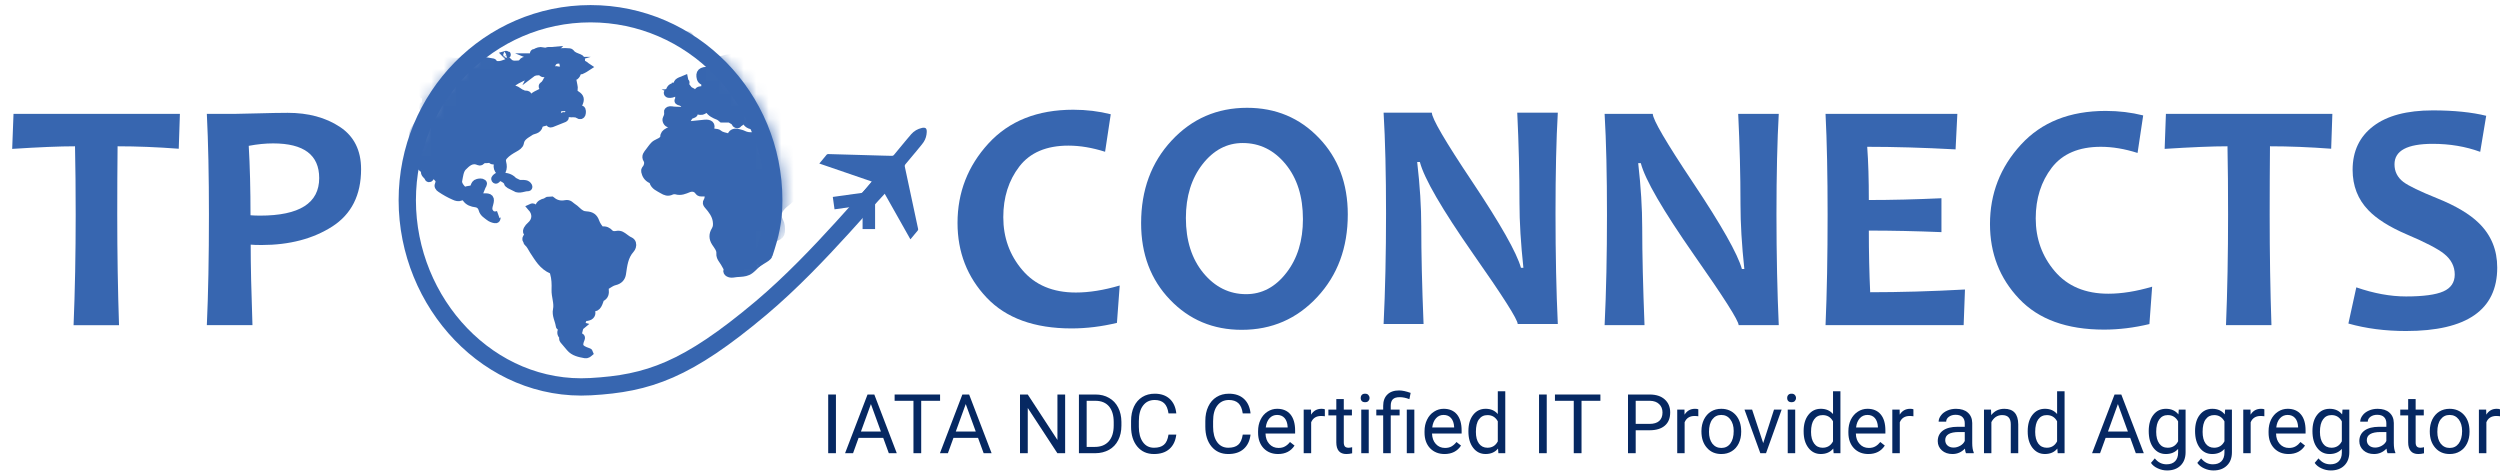 <svg width="200" height="38" viewBox="0 0 200 38" fill="none" xmlns="http://www.w3.org/2000/svg">
<path d="M14.392 9.11L14.3 11.899C12.569 11.768 10.937 11.703 9.407 11.703C9.389 13.343 9.38 15.161 9.38 17.174C9.38 20.288 9.428 23.237 9.522 26.014H5.886C5.999 23.261 6.055 20.312 6.055 17.174C6.055 15.196 6.037 13.372 6.001 11.703C4.782 11.703 3.106 11.774 0.975 11.911L1.081 9.11H14.392V9.11Z" fill="#3766B0"/>
<path d="M28.887 13.533C28.887 15.605 28.117 17.133 26.581 18.121C25.044 19.104 23.158 19.601 20.926 19.601C20.517 19.601 20.228 19.589 20.055 19.571C20.055 21.2 20.103 23.349 20.197 26.013H16.547C16.66 23.515 16.715 20.566 16.715 17.173C16.715 14.053 16.659 11.365 16.547 9.109H18.808C19.128 9.109 19.744 9.091 20.653 9.068C21.562 9.044 22.349 9.026 23.015 9.026C24.661 9.026 26.049 9.399 27.183 10.146C28.317 10.892 28.887 12.022 28.887 13.533ZM25.536 14.248C25.536 12.395 24.308 11.472 21.847 11.472C21.231 11.472 20.583 11.537 19.899 11.667C19.994 13.301 20.041 15.154 20.041 17.221C20.26 17.238 20.508 17.25 20.796 17.25C23.955 17.251 25.536 16.25 25.536 14.248Z" fill="#3766B0"/>
<path d="M89.577 22.84L89.355 25.83C88.127 26.126 86.913 26.274 85.72 26.274C82.751 26.274 80.486 25.451 78.932 23.811C77.38 22.171 76.602 20.176 76.602 17.832C76.602 15.398 77.427 13.278 79.076 11.478C80.726 9.678 82.987 8.778 85.862 8.778C86.918 8.778 87.919 8.903 88.86 9.14L88.407 12.142C87.386 11.816 86.406 11.65 85.471 11.65C83.715 11.65 82.406 12.206 81.548 13.319C80.692 14.433 80.263 15.782 80.263 17.375C80.263 19.003 80.772 20.413 81.791 21.608C82.806 22.804 84.233 23.402 86.069 23.402C87.143 23.402 88.31 23.213 89.577 22.84Z" fill="#3766B0"/>
<path d="M107.823 17.156C107.823 19.815 107.006 22.017 105.378 23.764C103.749 25.516 101.739 26.386 99.338 26.386C97.052 26.386 95.14 25.587 93.601 23.976C92.058 22.372 91.289 20.329 91.289 17.854C91.289 15.195 92.103 12.993 93.728 11.246C95.357 9.494 97.37 8.624 99.767 8.624C102.053 8.624 103.969 9.423 105.508 11.028C107.047 12.626 107.823 14.669 107.823 17.156ZM104.235 17.529C104.235 15.723 103.773 14.255 102.846 13.13C101.92 12.004 100.777 11.442 99.418 11.442C98.154 11.442 97.08 12.011 96.198 13.142C95.316 14.279 94.871 15.711 94.871 17.44C94.871 19.241 95.338 20.709 96.269 21.84C97.198 22.964 98.341 23.533 99.691 23.533C100.955 23.533 102.03 22.964 102.912 21.822C103.797 20.685 104.235 19.252 104.235 17.529Z" fill="#3766B0"/>
<path d="M124.625 25.919H121.416C121.416 25.564 120.226 23.692 117.845 20.3C115.353 16.724 113.932 14.278 113.589 12.958H113.375C113.594 14.859 113.701 16.57 113.701 18.103C113.701 20.24 113.76 22.846 113.885 25.919H110.688C110.818 23.237 110.883 20.288 110.883 17.079C110.883 13.917 110.818 11.229 110.688 9.015H114.548C114.548 9.471 115.614 11.3 117.757 14.504C120.031 17.908 121.339 20.217 121.677 21.425H121.872C121.665 19.494 121.558 17.766 121.558 16.233C121.558 13.888 121.498 11.478 121.38 9.015H124.625C124.501 11.159 124.441 13.847 124.441 17.08C124.441 20.329 124.501 23.278 124.625 25.919Z" fill="#3766B0"/>
<path d="M142.301 26.013H139.092C139.092 25.658 137.902 23.787 135.522 20.394C133.029 16.818 131.608 14.373 131.265 13.053H131.057C131.271 14.953 131.377 16.664 131.377 18.198C131.377 20.335 131.442 22.94 131.561 26.013H128.369C128.499 23.331 128.558 20.383 128.558 17.174C128.558 14.012 128.499 11.324 128.369 9.109H132.223C132.223 9.565 133.295 11.395 135.433 14.598C137.706 18.002 139.015 20.312 139.352 21.52H139.547C139.34 19.589 139.239 17.861 139.239 16.327C139.239 13.983 139.175 11.573 139.056 9.11H142.301C142.182 11.253 142.117 13.941 142.117 17.174C142.118 20.424 142.183 23.372 142.301 26.013Z" fill="#3766B0"/>
<path d="M157.198 23.16L157.092 26.013H146.043C146.156 23.402 146.208 20.454 146.208 17.174C146.208 14.018 146.155 11.329 146.043 9.109H156.588L156.446 11.951C153.847 11.81 151.491 11.744 149.377 11.744C149.466 12.946 149.507 14.367 149.507 16.001C151.319 16.001 153.255 15.954 155.316 15.859V18.571C153.291 18.488 151.355 18.447 149.507 18.447C149.507 20.2 149.543 21.845 149.614 23.379C151.988 23.378 154.516 23.307 157.198 23.16Z" fill="#3766B0"/>
<path d="M172.172 22.935L171.953 25.925C170.721 26.221 169.507 26.369 168.317 26.369C165.345 26.369 163.083 25.546 161.532 23.906C159.975 22.266 159.199 20.271 159.199 17.926C159.199 15.492 160.022 13.373 161.674 11.573C163.32 9.773 165.582 8.873 168.459 8.873C169.513 8.873 170.514 8.997 171.455 9.234L171.005 12.236C169.981 11.91 169.004 11.744 168.068 11.744C166.31 11.744 165.001 12.301 164.142 13.414C163.29 14.527 162.858 15.877 162.858 17.47C162.858 19.098 163.367 20.507 164.385 21.703C165.404 22.898 166.831 23.497 168.667 23.497C169.738 23.497 170.91 23.308 172.172 22.935Z" fill="#3766B0"/>
<path d="M186.589 9.109L186.494 11.898C184.765 11.768 183.131 11.703 181.598 11.703C181.585 13.343 181.574 15.161 181.574 17.174C181.574 20.288 181.621 23.237 181.716 26.013H178.08C178.193 23.26 178.246 20.312 178.246 17.174C178.246 15.196 178.234 13.372 178.199 11.703C176.979 11.703 175.304 11.774 173.172 11.91L173.273 9.11H186.589V9.109Z" fill="#3766B0"/>
<path d="M199.778 21.407C199.778 24.787 197.344 26.481 192.483 26.481C190.826 26.481 189.292 26.285 187.871 25.883L188.505 22.988C189.908 23.474 191.234 23.716 192.483 23.716C193.863 23.716 194.864 23.58 195.467 23.313C196.071 23.047 196.379 22.597 196.379 21.963C196.379 21.306 196.089 20.749 195.521 20.299C195.024 19.903 194.029 19.382 192.519 18.743C191.151 18.156 190.133 17.511 189.47 16.818C188.629 15.947 188.209 14.87 188.209 13.585C188.209 12.099 188.759 10.933 189.866 10.092C190.967 9.251 192.555 8.831 194.621 8.831C196.32 8.831 197.747 8.979 198.896 9.263L198.416 12.147C197.25 11.72 195.983 11.507 194.621 11.507C192.578 11.507 191.56 12.052 191.56 13.147C191.56 13.727 191.797 14.195 192.276 14.562C192.691 14.87 193.591 15.308 194.988 15.87C196.468 16.468 197.576 17.126 198.31 17.848C199.292 18.807 199.778 19.991 199.778 21.407Z" fill="#3766B0"/>
<mask id="mask0" mask-type="alpha" maskUnits="userSpaceOnUse" x="32" y="0" width="31" height="32">
<circle cx="47.374" cy="15.899" r="15.157" fill="#C4C4C4"/>
</mask>
<g mask="url(#mask0)">
<path d="M69.335 14.663C69.151 14.236 68.882 13.834 68.669 13.413C68.527 13.129 68.426 12.833 68.417 12.472C68.172 12.679 67.89 12.649 67.828 12.459C67.757 12.258 67.54 12.211 67.419 12.081C67.262 11.915 67.058 11.867 66.812 11.897C66.416 11.932 66.007 11.909 65.658 11.79C65.389 11.695 65.161 11.648 64.862 11.642C64.593 11.636 64.317 11.458 64.192 11.216C64.128 11.092 64.024 10.991 63.828 11.098C63.641 11.198 63.713 11.305 63.837 11.412C63.941 11.495 64.032 11.583 64.08 11.702C64.103 11.761 64.115 11.862 64.278 11.773C64.379 11.72 64.429 11.844 64.429 11.921C64.429 12.116 64.565 12.086 64.731 12.045C64.956 11.998 65.062 11.832 65.264 11.737C65.311 11.939 65.376 12.099 65.693 12.146C65.992 12.193 66.025 12.489 65.785 12.715C65.619 12.869 65.515 13.076 65.252 13.165C65.213 13.177 65.201 13.242 65.169 13.253C64.571 13.383 64.171 13.822 63.516 13.869C63.371 13.881 63.226 13.993 63.046 13.964C62.91 13.768 62.931 13.514 62.673 13.366C62.661 13.354 62.656 13.319 62.664 13.306C62.744 13.188 62.723 13.194 62.658 13.099C62.501 12.868 62.181 12.72 62.084 12.466C61.947 12.104 61.664 11.814 61.382 11.524C61.299 11.435 61.208 11.393 61.071 11.459C61.246 11.802 61.438 12.134 61.69 12.448C61.755 12.525 61.818 12.602 61.824 12.703C61.836 12.981 62.072 13.188 62.244 13.396C62.448 13.638 62.768 13.822 63.037 14.035C63.044 14.319 63.15 14.39 63.49 14.29C63.775 14.207 64.083 14.219 64.363 14.13C64.517 14.076 64.494 14.177 64.494 14.242C64.497 14.515 64.319 14.734 64.183 14.971C63.857 15.527 63.244 15.894 62.741 16.332C62.282 16.735 62.072 17.161 62.353 17.683C62.501 17.961 62.516 18.257 62.486 18.559C62.469 18.76 62.353 18.878 62.137 18.955C62.01 19.003 61.895 19.062 61.782 19.133C61.471 19.328 61.285 19.524 61.453 19.861C61.527 20.015 61.441 20.204 61.193 20.287C61.012 20.347 60.914 20.435 60.923 20.607C60.932 20.761 60.843 20.903 60.681 21.015C60.429 21.199 60.255 21.43 60.006 21.613C59.781 21.785 59.497 21.827 59.218 21.844C59.017 21.85 58.822 21.874 58.626 21.904C58.377 21.939 58.111 21.809 58.176 21.625C58.23 21.477 58.143 21.388 58.088 21.282C57.993 21.105 57.895 20.933 57.777 20.773C57.667 20.619 57.596 20.465 57.611 20.281C57.644 19.95 57.407 19.683 57.229 19.411C57.01 19.073 57.01 18.747 57.212 18.422C57.359 18.179 57.359 17.954 57.324 17.681C57.253 17.184 56.958 16.793 56.614 16.403C56.525 16.302 56.498 16.214 56.572 16.101C56.614 16.041 56.64 15.97 56.656 15.899C56.744 15.461 56.673 15.396 56.102 15.414C55.972 15.414 55.93 15.367 55.877 15.296C55.699 15.047 55.395 14.964 55.069 15.094C54.758 15.219 54.465 15.361 54.089 15.248C53.979 15.219 53.805 15.236 53.707 15.284C53.429 15.421 53.234 15.331 53.012 15.201C52.704 15.017 52.342 14.882 52.257 14.538C52.242 14.478 52.171 14.407 52.1 14.372C51.774 14.218 51.658 13.981 51.597 13.703C51.567 13.573 51.683 13.502 51.73 13.419C51.854 13.188 51.875 12.939 51.76 12.761C51.585 12.495 51.795 12.299 51.914 12.14C52.044 11.974 52.165 11.785 52.325 11.619C52.506 11.43 52.808 11.382 52.989 11.204C53.063 11.127 53.137 11.074 53.127 10.962C53.11 10.778 53.225 10.636 53.429 10.536C53.587 10.453 53.749 10.382 53.823 10.228C53.914 10.026 53.796 9.878 53.53 9.884C53.397 9.891 53.246 9.636 53.32 9.493C53.414 9.316 53.465 9.15 53.426 8.949C53.403 8.831 53.59 8.783 53.725 8.807C53.924 8.854 54.122 8.831 54.323 8.848C54.486 8.86 54.705 8.919 54.773 8.718C54.841 8.523 54.788 8.351 54.584 8.215C54.548 8.185 54.498 8.173 54.453 8.155C54.383 8.12 54.24 8.12 54.264 8.037C54.294 7.924 54.445 7.978 54.543 7.954C54.617 7.936 54.839 8.108 54.767 7.859C54.75 7.8 54.832 7.847 54.874 7.853C55.123 7.889 55.28 7.818 55.33 7.622H55.324C55.564 7.622 55.756 7.569 55.821 7.368C55.878 7.19 56.076 7.208 56.236 7.19C56.461 7.166 56.618 7.131 56.443 6.918C56.366 6.829 56.39 6.717 56.5 6.646C56.618 6.563 56.757 6.462 56.814 6.693C56.826 6.746 56.817 6.864 56.985 6.811C57.13 6.764 57.119 6.687 57.056 6.604C57.039 6.574 57.003 6.55 56.991 6.527C56.905 6.308 56.776 6.308 56.556 6.444C56.337 6.58 56.109 6.491 56.047 6.272C55.929 5.816 56.103 5.639 56.687 5.645C56.831 5.651 56.864 5.574 56.902 5.491C56.953 5.372 57.047 5.277 57.166 5.189C57.249 5.129 57.504 5.106 57.317 4.934C57.29 4.91 57.385 4.893 57.421 4.881C57.894 4.721 58.368 4.585 58.898 4.62C59.073 4.626 59.251 4.519 59.419 4.608C59.881 4.85 60.435 4.869 60.944 4.987C61.027 5.01 61.145 4.999 61.154 5.087C61.163 5.188 61.039 5.2 60.95 5.235C60.704 5.336 60.458 5.2 60.213 5.235C60.263 5.377 60.304 5.526 60.547 5.543C60.612 5.567 60.663 5.626 60.755 5.591C60.746 5.496 60.645 5.526 60.583 5.508C60.607 5.36 60.737 5.419 60.832 5.431C60.941 5.448 61.006 5.508 61.083 5.36C61.143 5.247 61.365 5.17 61.59 5.247C61.525 5.123 61.471 5.022 61.409 4.898C61.584 4.921 61.805 4.827 61.785 5.087C61.776 5.187 61.921 5.164 61.986 5.117C62.131 5.004 62.324 4.98 62.498 4.927C62.611 4.886 62.771 4.791 62.851 4.975C62.989 4.898 63.17 4.927 63.304 4.868C63.692 4.684 64.071 4.767 64.453 4.868C64.58 4.898 64.707 4.933 64.841 4.969C64.87 4.844 64.757 4.844 64.687 4.815C64.411 4.714 64.361 4.4 64.6 4.264C64.677 4.223 65.033 4.335 65.05 4.424C65.068 4.513 65.101 4.566 65.228 4.572C65.219 4.708 65.311 4.797 65.453 4.862C65.515 4.927 65.56 4.987 65.521 5.076C65.503 5.117 65.346 5.147 65.468 5.212C65.532 5.248 65.631 5.23 65.681 5.177C65.734 5.117 65.823 5.052 65.722 4.975C65.654 4.922 65.574 4.875 65.5 4.827C65.417 4.739 65.45 4.567 65.222 4.573C65.24 4.478 65.373 4.384 65.213 4.271C65.432 4.3 65.37 4.519 65.562 4.543C65.6 4.573 65.666 4.596 65.686 4.561C65.716 4.501 65.636 4.525 65.6 4.513C65.544 4.4 65.618 4.365 65.739 4.371C65.837 4.371 65.937 4.384 66.026 4.384C66.094 4.307 65.929 4.283 65.976 4.212C66.059 4.176 66.154 4.218 66.237 4.194C66.338 4.177 66.559 4.295 66.515 4.07C66.512 4.058 66.633 4.017 66.699 4.011C67.031 3.963 67.359 3.886 67.705 3.91C67.836 3.916 67.93 3.898 68.034 3.803C68.194 3.649 68.493 3.638 68.665 3.726C68.866 3.827 69.052 3.815 69.251 3.821C69.414 3.821 69.567 3.851 69.724 3.88C69.908 3.91 69.919 3.993 69.795 4.094C69.683 4.123 69.576 4.159 69.481 4.23C69.638 4.266 69.76 4.242 69.846 4.136C69.919 4.118 69.996 4.088 70.077 4.123C70.494 4.301 70.982 4.325 71.403 4.271C71.717 4.236 71.993 4.242 72.276 4.295C72.519 4.336 72.67 4.532 72.927 4.573C73.007 4.585 73.093 4.656 73.123 4.526C73.14 4.437 73.229 4.49 73.288 4.49C73.46 4.49 73.631 4.496 73.803 4.496C73.871 4.496 74.002 4.538 73.91 4.402C73.86 4.331 73.981 4.342 74.02 4.348C74.411 4.372 74.811 4.366 75.186 4.437C75.58 4.514 75.968 4.567 76.374 4.567C76.669 4.567 76.977 4.555 77.22 4.739C77.253 4.756 77.318 4.756 77.365 4.756C77.853 4.756 78.345 4.756 78.824 4.857C78.854 4.769 78.709 4.762 78.721 4.679C79.458 4.739 80.189 4.816 80.9 4.993C81.332 5.1 81.779 5.159 82.22 5.224C82.309 5.237 82.424 5.237 82.448 5.337C82.484 5.515 82.451 5.532 82.217 5.521C81.986 5.515 81.824 5.379 81.601 5.343C81.391 5.308 81.29 5.379 81.246 5.485C81.195 5.616 81.394 5.609 81.486 5.651C81.599 5.71 81.761 5.704 81.874 5.846C81.462 5.722 81.243 5.863 81.083 6.094C81.066 6.124 81.042 6.142 81.021 6.165C80.823 6.059 80.615 6.201 80.42 6.159C80.296 6.124 80.13 6.165 80.139 6.207C80.156 6.301 80.088 6.461 80.304 6.491C80.526 6.515 80.588 6.722 80.807 6.752C80.674 6.917 80.878 7.089 80.807 7.255C80.798 7.279 80.763 7.308 80.772 7.32C80.822 7.403 80.91 7.515 80.775 7.562C80.647 7.61 80.559 7.474 80.467 7.414C80.218 7.243 79.969 7.071 79.736 6.888C79.567 6.763 79.457 6.639 79.623 6.432C79.845 6.159 79.8 5.946 79.563 5.804C79.525 5.822 79.51 5.845 79.54 5.875C79.628 5.982 79.501 6.017 79.436 6.064C79.353 6.118 79.294 6.052 79.235 6.011C79.175 5.97 79.149 5.893 79.06 5.893C78.95 5.893 78.817 5.828 78.734 5.934C78.654 6.034 78.696 6.159 78.856 6.295C78.657 6.325 78.491 6.331 78.282 6.295C77.888 6.23 77.464 6.254 77.056 6.313C76.929 6.336 76.917 6.443 76.893 6.526C76.86 6.65 76.849 6.781 76.725 6.888C76.594 7 76.76 7 76.846 7.018C76.959 7.048 77.115 7.006 77.16 7.142C77.172 7.172 77.216 7.178 77.261 7.172C77.663 7.107 77.796 7.148 78.009 7.397C78.376 7.817 78.504 8.261 78.27 8.747C78.196 8.901 78.11 9.002 77.855 8.942C77.657 8.895 77.586 9.019 77.583 9.137C77.583 9.256 77.556 9.345 77.438 9.428C77.287 9.535 77.465 9.576 77.536 9.617C77.752 9.741 77.995 9.842 78.06 10.073C78.077 10.15 78.092 10.209 77.997 10.257C77.879 10.316 77.755 10.387 77.615 10.363C77.502 10.34 77.571 10.239 77.541 10.186C77.455 10.032 77.464 9.813 77.156 9.783C77.085 9.777 77.026 9.753 76.993 9.695C76.833 9.393 76.727 9.381 76.386 9.612C76.303 9.576 76.303 9.499 76.289 9.44C76.274 9.387 76.357 9.31 76.235 9.292C76.161 9.275 76.117 9.339 76.075 9.381C76.055 9.398 76.046 9.428 76.022 9.434C75.643 9.594 75.862 9.695 76.066 9.825C76.146 9.872 76.179 9.849 76.241 9.831C76.448 9.766 76.448 9.772 76.75 9.837C76.67 9.884 76.602 9.914 76.543 9.961C76.291 10.151 76.324 10.186 76.552 10.382C76.756 10.553 77.076 10.701 77.002 11.003C76.996 11.033 77.019 11.056 77.043 11.05C77.354 10.991 77.176 11.163 77.167 11.228C77.117 11.601 76.954 11.945 76.566 12.193C76.341 12.341 76.06 12.418 75.779 12.489C75.648 12.519 75.507 12.513 75.471 12.649C75.408 12.626 75.4 12.555 75.317 12.555C75.015 12.401 74.878 12.602 74.719 12.726C74.553 12.863 74.651 12.987 74.778 13.099C74.906 13.206 75.042 13.312 75.172 13.419C75.335 13.555 75.45 13.703 75.477 13.892C75.504 14.099 75.45 14.259 75.175 14.342C74.977 14.407 74.938 14.614 74.71 14.656C74.579 14.366 74.316 14.17 73.961 14.035C73.754 13.958 73.757 13.951 73.686 14.147C73.576 14.449 73.716 14.734 74.035 14.946C74.263 15.088 74.497 15.242 74.482 15.515C74.476 15.675 74.707 15.793 74.666 16.001C74.447 15.864 74.251 15.74 74.059 15.61C73.976 15.556 73.905 15.485 73.908 15.391C73.914 15.125 73.774 14.941 73.475 14.793C73.31 14.71 73.422 14.509 73.446 14.378C73.502 14.011 73.28 13.697 73.168 13.366C73.117 13.224 73.007 13.36 72.942 13.389C72.842 13.431 72.771 13.531 72.629 13.46C72.501 13.407 72.545 13.312 72.555 13.229C72.578 13.034 72.353 12.945 72.249 12.803C72.208 12.744 72.086 12.709 72.075 12.649C72.007 12.365 71.8 12.377 71.533 12.466C71.453 12.495 71.373 12.519 71.275 12.472C71.213 12.442 71.115 12.478 71.098 12.525C70.941 12.916 70.428 13.075 70.177 13.401C70.12 13.472 69.961 13.448 69.907 13.537C69.81 13.65 69.819 13.745 69.97 13.822C69.97 13.851 69.973 13.887 69.973 13.916C69.751 14.053 69.952 14.236 69.869 14.39H69.872C69.704 14.39 69.757 14.491 69.742 14.561C69.733 14.574 69.718 14.579 69.704 14.579C69.662 14.585 69.641 14.603 69.647 14.638H69.653C69.57 14.632 69.567 14.68 69.573 14.722H69.431H69.434C69.427 14.68 69.385 14.669 69.335 14.663ZM57.931 9.494C57.869 9.494 57.807 9.5 57.742 9.5C57.733 9.494 57.727 9.482 57.73 9.476L57.667 9.417C57.603 9.376 57.549 9.328 57.478 9.299C57.147 9.174 56.854 9.027 56.691 8.748C56.64 8.66 56.531 8.689 56.433 8.736C56.309 8.796 56.188 8.914 56.04 8.89C55.779 8.843 55.569 8.807 55.524 9.085C55.515 9.121 55.417 9.15 55.359 9.174C55.273 9.215 55.163 9.239 55.125 9.316C54.944 9.677 54.686 9.967 54.133 10.003C54.127 10.009 54.118 10.015 54.109 10.02C54.047 10.05 53.994 10.091 54.002 10.151C54.011 10.222 54.106 10.234 54.166 10.228C54.381 10.228 54.618 10.311 54.796 10.121C54.864 10.05 54.994 10.02 55.119 10.008C55.542 9.967 55.965 9.914 56.392 9.878C56.785 9.842 56.951 10.008 56.815 10.298C56.768 10.393 56.815 10.422 56.877 10.487C57.043 10.659 57.348 10.552 57.496 10.688C57.718 10.89 58.044 10.896 58.314 11.002C58.429 11.05 58.501 11.026 58.498 10.914C58.488 10.677 58.731 10.541 59.018 10.612C59.178 10.653 59.35 10.689 59.489 10.76C59.956 10.997 60.469 10.813 60.951 10.867C60.984 10.873 61.028 10.849 61.061 10.831C61.233 10.736 61.422 10.268 61.383 10.103C61.351 9.955 61.22 9.925 61.114 9.996C60.836 10.191 60.555 9.937 60.241 10.026C60.067 10.079 59.699 9.901 59.646 9.611C59.617 9.451 59.596 9.144 59.205 9.416C59.199 9.422 59.169 9.41 59.152 9.404C58.974 9.356 59.03 9.445 59.066 9.498C59.104 9.552 59.181 9.587 59.223 9.635C59.361 9.806 59.066 9.818 59.033 9.937C59.021 9.984 58.853 9.937 58.832 9.866C58.791 9.729 58.675 9.664 58.539 9.593C58.451 9.552 58.371 9.463 58.394 9.375C58.448 9.179 58.294 9.108 58.119 9.037C57.817 8.919 57.545 8.776 57.367 8.545C57.338 8.504 57.308 8.427 57.213 8.474C57.125 8.515 57.101 8.598 57.154 8.663C57.284 8.811 57.388 8.983 57.624 9.072C57.793 9.137 57.95 9.226 58.092 9.291C58.1 9.417 57.718 9.281 57.931 9.494ZM61.143 8.558C60.918 8.653 60.714 8.712 60.587 8.499C60.492 8.345 60.356 8.304 60.22 8.422C60.093 8.529 59.992 8.653 59.918 8.789C59.764 9.073 59.868 9.204 60.261 9.227C60.35 9.227 60.409 9.191 60.483 9.168C60.761 9.097 61.031 9.026 61.315 9.168C61.507 9.268 61.747 9.215 61.96 9.256C62.064 9.268 62.126 9.197 62.176 9.144C62.244 9.067 62.14 9.037 62.087 8.996C61.972 8.913 61.853 8.824 61.726 8.753C61.599 8.676 61.391 8.646 61.333 8.558C61.285 8.481 61.504 8.374 61.519 8.238C61.333 8.28 61.128 8.262 61.025 8.422C60.966 8.517 61.126 8.493 61.143 8.558ZM58.923 5.343C58.745 5.361 58.5 5.249 58.423 5.45C58.379 5.568 58.302 5.61 58.174 5.645C57.973 5.705 57.855 5.829 57.819 5.994C57.783 6.154 58.1 6.142 58.077 6.267C58.056 6.379 57.775 6.379 57.772 6.527C57.766 6.646 57.81 6.752 57.6 6.8C57.47 6.823 57.39 6.977 57.204 6.894C57.159 6.877 57.106 6.906 57.088 6.948C57.062 7.001 57.13 6.995 57.162 7.018C57.381 7.166 57.589 7.102 57.805 7.012C57.87 6.989 57.932 6.953 58.027 6.989C58.302 7.089 58.456 7.006 58.447 6.781C58.438 6.58 58.533 6.521 58.734 6.592C58.797 6.616 58.841 6.681 58.903 6.604C58.953 6.54 58.95 6.492 58.867 6.439C58.823 6.415 58.752 6.398 58.793 6.326C58.882 6.309 58.977 6.279 59.072 6.267C59.149 6.261 59.235 6.267 59.312 6.273C59.403 6.279 59.492 6.285 59.557 6.219C59.587 6.19 59.593 6.16 59.557 6.136C59.474 6.095 59.383 6.113 59.297 6.124C59.128 6.148 58.962 6.178 58.796 6.201C58.642 6.225 58.509 6.195 58.43 6.094C58.314 5.947 58.412 5.698 58.607 5.591C58.725 5.527 58.858 5.474 58.923 5.343ZM64.16 9.968C64.43 9.968 64.451 9.926 64.451 9.725C64.454 9.595 64.365 9.536 64.255 9.464C64.185 9.417 64.092 9.334 64.288 9.31C64.359 9.304 64.48 9.328 64.419 9.222C64.389 9.168 64.342 9.056 64.205 9.139C64.149 9.174 64.081 9.204 64.087 9.127C64.102 8.955 63.898 8.919 63.791 8.831C63.587 8.659 63.581 8.635 63.877 8.558C63.963 8.535 63.975 8.494 63.998 8.446C64.025 8.392 64.01 8.345 63.939 8.333C63.826 8.309 63.72 8.203 63.607 8.292C63.439 8.428 63.137 8.44 63.045 8.653C63.039 8.671 63.054 8.694 63.068 8.718C63.19 8.896 63.299 9.085 63.53 9.198C63.764 9.304 63.726 9.452 63.628 9.594C63.584 9.659 63.518 9.748 63.61 9.778C63.802 9.825 63.938 9.974 64.16 9.968Z" fill="#3766B0"/>
<path d="M69.335 14.663C69.151 14.236 68.882 13.834 68.669 13.413C68.527 13.129 68.426 12.833 68.417 12.472C68.172 12.679 67.89 12.649 67.828 12.459C67.757 12.258 67.54 12.211 67.419 12.081C67.262 11.915 67.058 11.867 66.812 11.897C66.416 11.932 66.007 11.909 65.658 11.79C65.389 11.695 65.161 11.648 64.862 11.642C64.593 11.636 64.317 11.458 64.192 11.216C64.128 11.092 64.024 10.991 63.828 11.098C63.641 11.198 63.713 11.305 63.837 11.412C63.941 11.495 64.032 11.583 64.08 11.702C64.103 11.761 64.115 11.862 64.278 11.773C64.379 11.72 64.429 11.844 64.429 11.921C64.429 12.116 64.565 12.086 64.731 12.045C64.956 11.998 65.062 11.832 65.264 11.737C65.311 11.939 65.376 12.099 65.693 12.146C65.992 12.193 66.025 12.489 65.785 12.715C65.619 12.869 65.515 13.076 65.252 13.165C65.213 13.177 65.201 13.242 65.169 13.253C64.571 13.383 64.171 13.822 63.516 13.869C63.371 13.881 63.226 13.993 63.046 13.964C62.91 13.768 62.931 13.514 62.673 13.366C62.661 13.354 62.656 13.319 62.664 13.306C62.744 13.188 62.723 13.194 62.658 13.099C62.501 12.868 62.181 12.72 62.084 12.466C61.947 12.104 61.664 11.814 61.382 11.524C61.299 11.435 61.208 11.393 61.071 11.459C61.246 11.802 61.438 12.134 61.69 12.448C61.755 12.525 61.818 12.602 61.824 12.703C61.836 12.981 62.072 13.188 62.244 13.396C62.448 13.638 62.768 13.822 63.037 14.035C63.044 14.319 63.15 14.39 63.49 14.29C63.775 14.207 64.083 14.219 64.363 14.13C64.517 14.076 64.494 14.177 64.494 14.242C64.497 14.515 64.319 14.734 64.183 14.971C63.857 15.527 63.244 15.894 62.741 16.332C62.282 16.735 62.072 17.161 62.353 17.683C62.501 17.961 62.516 18.257 62.486 18.559C62.469 18.76 62.353 18.878 62.137 18.955C62.01 19.003 61.895 19.062 61.782 19.133C61.471 19.328 61.285 19.524 61.453 19.861C61.527 20.015 61.441 20.204 61.193 20.287C61.012 20.347 60.914 20.435 60.923 20.607C60.932 20.761 60.843 20.903 60.681 21.015C60.429 21.199 60.255 21.43 60.006 21.613C59.781 21.785 59.497 21.827 59.218 21.844C59.017 21.85 58.822 21.874 58.626 21.904C58.377 21.939 58.111 21.809 58.176 21.625C58.23 21.477 58.143 21.388 58.088 21.282C57.993 21.105 57.895 20.933 57.777 20.773C57.667 20.619 57.596 20.465 57.611 20.281C57.644 19.95 57.407 19.683 57.229 19.411C57.01 19.073 57.01 18.747 57.212 18.422C57.359 18.179 57.359 17.954 57.324 17.681C57.253 17.184 56.958 16.793 56.614 16.403C56.525 16.302 56.498 16.214 56.572 16.101C56.614 16.041 56.64 15.97 56.656 15.899C56.744 15.461 56.673 15.396 56.102 15.414C55.972 15.414 55.93 15.367 55.877 15.296C55.699 15.047 55.395 14.964 55.069 15.094C54.758 15.219 54.465 15.361 54.089 15.248C53.979 15.219 53.805 15.236 53.707 15.284C53.429 15.421 53.234 15.331 53.012 15.201C52.704 15.017 52.342 14.882 52.257 14.538C52.242 14.478 52.171 14.407 52.1 14.372C51.774 14.218 51.658 13.981 51.597 13.703C51.567 13.573 51.683 13.502 51.73 13.419C51.854 13.188 51.875 12.939 51.76 12.761C51.585 12.495 51.795 12.299 51.914 12.14C52.044 11.974 52.165 11.785 52.325 11.619C52.506 11.43 52.808 11.382 52.989 11.204C53.063 11.127 53.137 11.074 53.127 10.962C53.11 10.778 53.225 10.636 53.429 10.536C53.587 10.453 53.749 10.382 53.823 10.228C53.914 10.026 53.796 9.878 53.53 9.884C53.397 9.891 53.246 9.636 53.32 9.493C53.414 9.316 53.465 9.15 53.426 8.949C53.403 8.831 53.59 8.783 53.725 8.807C53.924 8.854 54.122 8.831 54.323 8.848C54.486 8.86 54.705 8.919 54.773 8.718C54.841 8.523 54.788 8.351 54.584 8.215C54.548 8.185 54.498 8.173 54.453 8.155C54.383 8.12 54.24 8.12 54.264 8.037C54.294 7.924 54.445 7.978 54.543 7.954C54.617 7.936 54.839 8.108 54.767 7.859C54.75 7.8 54.832 7.847 54.874 7.853C55.123 7.889 55.28 7.818 55.33 7.622H55.324C55.564 7.622 55.756 7.569 55.821 7.368C55.878 7.19 56.076 7.208 56.236 7.19C56.461 7.166 56.618 7.131 56.443 6.918C56.366 6.829 56.39 6.717 56.5 6.646C56.618 6.563 56.757 6.462 56.814 6.693C56.826 6.746 56.817 6.864 56.985 6.811C57.13 6.764 57.119 6.687 57.056 6.604C57.039 6.574 57.003 6.55 56.991 6.527C56.905 6.308 56.776 6.308 56.556 6.444C56.337 6.58 56.109 6.491 56.047 6.272C55.929 5.816 56.103 5.639 56.687 5.645C56.831 5.651 56.864 5.574 56.902 5.491C56.953 5.372 57.047 5.277 57.166 5.189C57.249 5.129 57.504 5.106 57.317 4.934C57.29 4.91 57.385 4.893 57.421 4.881C57.894 4.721 58.368 4.585 58.898 4.62C59.073 4.626 59.251 4.519 59.419 4.608C59.881 4.85 60.435 4.869 60.944 4.987C61.027 5.01 61.145 4.999 61.154 5.087C61.163 5.188 61.039 5.2 60.95 5.235C60.704 5.336 60.458 5.2 60.213 5.235C60.263 5.377 60.304 5.526 60.547 5.543C60.612 5.567 60.663 5.626 60.755 5.591C60.746 5.496 60.645 5.526 60.583 5.508C60.607 5.36 60.737 5.419 60.832 5.431C60.941 5.448 61.006 5.508 61.083 5.36C61.143 5.247 61.365 5.17 61.59 5.247C61.525 5.123 61.471 5.022 61.409 4.898C61.584 4.921 61.805 4.827 61.785 5.087C61.776 5.187 61.921 5.164 61.986 5.117C62.131 5.004 62.324 4.98 62.498 4.927C62.611 4.886 62.771 4.791 62.851 4.975C62.989 4.898 63.17 4.927 63.304 4.868C63.692 4.684 64.071 4.767 64.453 4.868C64.58 4.898 64.707 4.933 64.841 4.969C64.87 4.844 64.757 4.844 64.687 4.815C64.411 4.714 64.361 4.4 64.6 4.264C64.677 4.223 65.033 4.335 65.05 4.424C65.068 4.513 65.101 4.566 65.228 4.572C65.219 4.708 65.311 4.797 65.453 4.862C65.515 4.927 65.56 4.987 65.521 5.076C65.503 5.117 65.346 5.147 65.468 5.212C65.532 5.248 65.631 5.23 65.681 5.177C65.734 5.117 65.823 5.052 65.722 4.975C65.654 4.922 65.574 4.875 65.5 4.827C65.417 4.739 65.45 4.567 65.222 4.573C65.24 4.478 65.373 4.384 65.213 4.271C65.432 4.3 65.37 4.519 65.562 4.543C65.6 4.573 65.666 4.596 65.686 4.561C65.716 4.501 65.636 4.525 65.6 4.513C65.544 4.4 65.618 4.365 65.739 4.371C65.837 4.371 65.937 4.384 66.026 4.384C66.094 4.307 65.929 4.283 65.976 4.212C66.059 4.176 66.154 4.218 66.237 4.194C66.338 4.177 66.559 4.295 66.515 4.07C66.512 4.058 66.633 4.017 66.699 4.011C67.031 3.963 67.359 3.886 67.705 3.91C67.836 3.916 67.93 3.898 68.034 3.803C68.194 3.649 68.493 3.638 68.665 3.726C68.866 3.827 69.052 3.815 69.251 3.821C69.414 3.821 69.567 3.851 69.724 3.88C69.908 3.91 69.919 3.993 69.795 4.094C69.683 4.123 69.576 4.159 69.481 4.23C69.638 4.266 69.76 4.242 69.846 4.136C69.919 4.118 69.996 4.088 70.077 4.123C70.494 4.301 70.982 4.325 71.403 4.271C71.717 4.236 71.993 4.242 72.276 4.295C72.519 4.336 72.67 4.532 72.927 4.573C73.007 4.585 73.093 4.656 73.123 4.526C73.14 4.437 73.229 4.49 73.288 4.49C73.46 4.49 73.631 4.496 73.803 4.496C73.871 4.496 74.002 4.538 73.91 4.402C73.86 4.331 73.981 4.342 74.02 4.348C74.411 4.372 74.811 4.366 75.186 4.437C75.58 4.514 75.968 4.567 76.374 4.567C76.669 4.567 76.977 4.555 77.22 4.739C77.253 4.756 77.318 4.756 77.365 4.756C77.853 4.756 78.345 4.756 78.824 4.857C78.854 4.769 78.709 4.762 78.721 4.679C79.458 4.739 80.189 4.816 80.9 4.993C81.332 5.1 81.779 5.159 82.22 5.224C82.309 5.237 82.424 5.237 82.448 5.337C82.484 5.515 82.451 5.532 82.217 5.521C81.986 5.515 81.824 5.379 81.601 5.343C81.391 5.308 81.29 5.379 81.246 5.485C81.195 5.616 81.394 5.609 81.486 5.651C81.599 5.71 81.761 5.704 81.874 5.846C81.462 5.722 81.243 5.863 81.083 6.094C81.066 6.124 81.042 6.142 81.021 6.165C80.823 6.059 80.615 6.201 80.42 6.159C80.296 6.124 80.13 6.165 80.139 6.207C80.156 6.301 80.088 6.461 80.304 6.491C80.526 6.515 80.588 6.722 80.807 6.752C80.674 6.917 80.878 7.089 80.807 7.255C80.798 7.279 80.763 7.308 80.772 7.32C80.822 7.403 80.91 7.515 80.775 7.562C80.647 7.61 80.559 7.474 80.467 7.414C80.218 7.243 79.969 7.071 79.736 6.888C79.567 6.763 79.457 6.639 79.623 6.432C79.845 6.159 79.8 5.946 79.563 5.804C79.525 5.822 79.51 5.845 79.54 5.875C79.628 5.982 79.501 6.017 79.436 6.064C79.353 6.118 79.294 6.052 79.235 6.011C79.175 5.97 79.149 5.893 79.06 5.893C78.95 5.893 78.817 5.828 78.734 5.934C78.654 6.034 78.696 6.159 78.856 6.295C78.657 6.325 78.491 6.331 78.282 6.295C77.888 6.23 77.464 6.254 77.056 6.313C76.929 6.336 76.917 6.443 76.893 6.526C76.86 6.65 76.849 6.781 76.725 6.888C76.594 7 76.76 7 76.846 7.018C76.959 7.048 77.115 7.006 77.16 7.142C77.172 7.172 77.216 7.178 77.261 7.172C77.663 7.107 77.796 7.148 78.009 7.397C78.376 7.817 78.504 8.261 78.27 8.747C78.196 8.901 78.11 9.002 77.855 8.942C77.657 8.895 77.586 9.019 77.583 9.137C77.583 9.256 77.556 9.345 77.438 9.428C77.287 9.535 77.465 9.576 77.536 9.617C77.752 9.741 77.995 9.842 78.06 10.073C78.077 10.15 78.092 10.209 77.997 10.257C77.879 10.316 77.755 10.387 77.615 10.363C77.502 10.34 77.571 10.239 77.541 10.186C77.455 10.032 77.464 9.813 77.156 9.783C77.085 9.777 77.026 9.753 76.993 9.695C76.833 9.393 76.727 9.381 76.386 9.612C76.303 9.576 76.303 9.499 76.289 9.44C76.274 9.387 76.357 9.31 76.235 9.292C76.161 9.275 76.117 9.339 76.075 9.381C76.055 9.398 76.046 9.428 76.022 9.434C75.643 9.594 75.862 9.695 76.066 9.825C76.146 9.872 76.179 9.849 76.241 9.831C76.448 9.766 76.448 9.772 76.75 9.837C76.67 9.884 76.602 9.914 76.543 9.961C76.291 10.151 76.324 10.186 76.552 10.382C76.756 10.553 77.076 10.701 77.002 11.003C76.996 11.033 77.019 11.056 77.043 11.05C77.354 10.991 77.176 11.163 77.167 11.228C77.117 11.601 76.954 11.945 76.566 12.193C76.341 12.341 76.06 12.418 75.779 12.489C75.648 12.519 75.507 12.513 75.471 12.649C75.408 12.626 75.4 12.555 75.317 12.555C75.015 12.401 74.878 12.602 74.719 12.726C74.553 12.863 74.651 12.987 74.778 13.099C74.906 13.206 75.042 13.312 75.172 13.419C75.335 13.555 75.45 13.703 75.477 13.892C75.504 14.099 75.45 14.259 75.175 14.342C74.977 14.407 74.938 14.614 74.71 14.656C74.579 14.366 74.316 14.17 73.961 14.035C73.754 13.958 73.757 13.951 73.686 14.147C73.576 14.449 73.716 14.734 74.035 14.946C74.263 15.088 74.497 15.242 74.482 15.515C74.476 15.675 74.707 15.793 74.666 16.001C74.447 15.864 74.251 15.74 74.059 15.61C73.976 15.556 73.905 15.485 73.908 15.391C73.914 15.125 73.774 14.941 73.475 14.793C73.31 14.71 73.422 14.509 73.446 14.378C73.502 14.011 73.28 13.697 73.168 13.366C73.117 13.224 73.007 13.36 72.942 13.389C72.842 13.431 72.771 13.531 72.629 13.46C72.501 13.407 72.545 13.312 72.555 13.229C72.578 13.034 72.353 12.945 72.249 12.803C72.208 12.744 72.086 12.709 72.075 12.649C72.007 12.365 71.8 12.377 71.533 12.466C71.453 12.495 71.373 12.519 71.275 12.472C71.213 12.442 71.115 12.478 71.098 12.525C70.941 12.916 70.428 13.075 70.177 13.401C70.12 13.472 69.961 13.448 69.907 13.537C69.81 13.65 69.819 13.745 69.97 13.822C69.97 13.851 69.973 13.887 69.973 13.916C69.751 14.053 69.952 14.236 69.869 14.39H69.872C69.704 14.39 69.757 14.491 69.742 14.561C69.733 14.574 69.718 14.579 69.704 14.579C69.662 14.585 69.641 14.603 69.647 14.638H69.653C69.57 14.632 69.567 14.68 69.573 14.722H69.431H69.434C69.427 14.68 69.385 14.669 69.335 14.663ZM57.931 9.494C57.869 9.494 57.807 9.5 57.742 9.5C57.733 9.494 57.727 9.482 57.73 9.476L57.667 9.417C57.603 9.376 57.549 9.328 57.478 9.299C57.147 9.174 56.854 9.027 56.691 8.748C56.64 8.66 56.531 8.689 56.433 8.736C56.309 8.796 56.188 8.914 56.04 8.89C55.779 8.843 55.569 8.807 55.524 9.085C55.515 9.121 55.417 9.15 55.359 9.174C55.273 9.215 55.163 9.239 55.125 9.316C54.944 9.677 54.686 9.967 54.133 10.003C54.127 10.009 54.118 10.015 54.109 10.02C54.047 10.05 53.994 10.091 54.002 10.151C54.011 10.222 54.106 10.234 54.166 10.228C54.381 10.228 54.618 10.311 54.796 10.121C54.864 10.05 54.994 10.02 55.119 10.008C55.542 9.967 55.965 9.914 56.392 9.878C56.785 9.842 56.951 10.008 56.815 10.298C56.768 10.393 56.815 10.422 56.877 10.487C57.043 10.659 57.348 10.552 57.496 10.688C57.718 10.89 58.044 10.896 58.314 11.002C58.429 11.05 58.501 11.026 58.498 10.914C58.488 10.677 58.731 10.541 59.018 10.612C59.178 10.653 59.35 10.689 59.489 10.76C59.956 10.997 60.469 10.813 60.951 10.867C60.984 10.873 61.028 10.849 61.061 10.831C61.233 10.736 61.422 10.268 61.383 10.103C61.351 9.955 61.22 9.925 61.114 9.996C60.836 10.191 60.555 9.937 60.241 10.026C60.067 10.079 59.699 9.901 59.646 9.611C59.617 9.451 59.596 9.144 59.205 9.416C59.199 9.422 59.169 9.41 59.152 9.404C58.974 9.356 59.03 9.445 59.066 9.498C59.104 9.552 59.181 9.587 59.223 9.635C59.361 9.806 59.066 9.818 59.033 9.937C59.021 9.984 58.853 9.937 58.832 9.866C58.791 9.729 58.675 9.664 58.539 9.593C58.451 9.552 58.371 9.463 58.394 9.375C58.448 9.179 58.294 9.108 58.119 9.037C57.817 8.919 57.545 8.776 57.367 8.545C57.338 8.504 57.308 8.427 57.213 8.474C57.125 8.515 57.101 8.598 57.154 8.663C57.284 8.811 57.388 8.983 57.624 9.072C57.793 9.137 57.95 9.226 58.092 9.291C58.1 9.417 57.718 9.281 57.931 9.494ZM61.143 8.558C60.918 8.653 60.714 8.712 60.587 8.499C60.492 8.345 60.356 8.304 60.22 8.422C60.093 8.529 59.992 8.653 59.918 8.789C59.764 9.073 59.868 9.204 60.261 9.227C60.35 9.227 60.409 9.191 60.483 9.168C60.761 9.097 61.031 9.026 61.315 9.168C61.507 9.268 61.747 9.215 61.96 9.256C62.064 9.268 62.126 9.197 62.176 9.144C62.244 9.067 62.14 9.037 62.087 8.996C61.972 8.913 61.853 8.824 61.726 8.753C61.599 8.676 61.391 8.646 61.333 8.558C61.285 8.481 61.504 8.374 61.519 8.238C61.333 8.28 61.128 8.262 61.025 8.422C60.966 8.517 61.126 8.493 61.143 8.558ZM58.923 5.343C58.745 5.361 58.5 5.249 58.423 5.45C58.379 5.568 58.302 5.61 58.174 5.645C57.973 5.705 57.855 5.829 57.819 5.994C57.783 6.154 58.1 6.142 58.077 6.267C58.056 6.379 57.775 6.379 57.772 6.527C57.766 6.646 57.81 6.752 57.6 6.8C57.47 6.823 57.39 6.977 57.204 6.894C57.159 6.877 57.106 6.906 57.088 6.948C57.062 7.001 57.13 6.995 57.162 7.018C57.381 7.166 57.589 7.102 57.805 7.012C57.87 6.989 57.932 6.953 58.027 6.989C58.302 7.089 58.456 7.006 58.447 6.781C58.438 6.58 58.533 6.521 58.734 6.592C58.797 6.616 58.841 6.681 58.903 6.604C58.953 6.54 58.95 6.492 58.867 6.439C58.823 6.415 58.752 6.398 58.793 6.326C58.882 6.309 58.977 6.279 59.072 6.267C59.149 6.261 59.235 6.267 59.312 6.273C59.403 6.279 59.492 6.285 59.557 6.219C59.587 6.19 59.593 6.16 59.557 6.136C59.474 6.095 59.383 6.113 59.297 6.124C59.128 6.148 58.962 6.178 58.796 6.201C58.642 6.225 58.509 6.195 58.43 6.094C58.314 5.947 58.412 5.698 58.607 5.591C58.725 5.527 58.858 5.474 58.923 5.343ZM64.16 9.968C64.43 9.968 64.451 9.926 64.451 9.725C64.454 9.595 64.365 9.536 64.255 9.464C64.185 9.417 64.092 9.334 64.288 9.31C64.359 9.304 64.48 9.328 64.419 9.222C64.389 9.168 64.342 9.056 64.205 9.139C64.149 9.174 64.081 9.204 64.087 9.127C64.102 8.955 63.898 8.919 63.791 8.831C63.587 8.659 63.581 8.635 63.877 8.558C63.963 8.535 63.975 8.494 63.998 8.446C64.025 8.392 64.01 8.345 63.939 8.333C63.826 8.309 63.72 8.203 63.607 8.292C63.439 8.428 63.137 8.44 63.045 8.653C63.039 8.671 63.054 8.694 63.068 8.718C63.19 8.896 63.299 9.085 63.53 9.198C63.764 9.304 63.726 9.452 63.628 9.594C63.584 9.659 63.518 9.748 63.61 9.778C63.802 9.825 63.938 9.974 64.16 9.968Z" stroke="#3766B0" stroke-width="0.609" stroke-miterlimit="10"/>
<path d="M46.074 8.351C45.651 8.6 45.179 8.606 44.706 8.582C44.498 8.57 44.315 8.606 44.167 8.777C44.229 8.783 44.28 8.789 44.324 8.783C44.422 8.771 44.528 8.754 44.585 8.837C44.641 8.925 44.558 9.008 44.505 9.074C44.398 9.198 44.344 9.322 44.498 9.429C44.646 9.524 44.813 9.53 44.948 9.388C44.972 9.364 44.99 9.341 45.016 9.328C45.06 9.299 45.111 9.216 45.161 9.305C45.191 9.352 45.244 9.435 45.138 9.476C44.8 9.618 44.457 9.755 44.114 9.885C44.027 9.921 43.939 9.873 43.969 9.797C44.06 9.559 43.883 9.666 43.815 9.696C43.578 9.809 43.184 9.79 43.125 10.045C43.03 10.454 42.66 10.383 42.429 10.542C42.092 10.773 41.68 10.951 41.609 11.431C41.579 11.62 41.363 11.756 41.167 11.863C40.862 12.034 40.567 12.212 40.33 12.473C40.176 12.644 40.14 12.81 40.196 13.017C40.253 13.242 40.267 13.461 40.163 13.681C40.104 13.799 40.045 13.799 39.962 13.704C39.823 13.556 39.77 13.385 39.802 13.183C39.843 12.911 39.769 12.834 39.459 12.852C39.317 12.858 39.278 12.686 39.127 12.727C38.917 12.781 38.662 12.674 38.497 12.893C38.467 12.929 38.363 12.952 38.319 12.929C37.733 12.65 37.336 13.065 37.04 13.361C36.786 13.61 36.745 14.078 36.671 14.45C36.629 14.658 36.751 14.871 36.902 15.048C37.005 15.166 37.112 15.291 37.293 15.226C37.518 15.137 37.843 15.22 37.944 14.912C37.991 14.775 38.038 14.657 38.21 14.616C38.358 14.58 38.526 14.557 38.63 14.64C38.71 14.699 38.586 14.829 38.55 14.924C38.45 15.19 38.337 15.457 38.207 15.77C38.391 15.77 38.542 15.777 38.696 15.77C39.205 15.753 39.285 15.847 39.155 16.321C39.098 16.522 39.036 16.724 39.142 16.925C39.287 17.197 39.518 17.286 39.856 17.173C39.637 17.256 39.862 17.606 39.59 17.552C39.442 17.529 39.238 17.446 39.134 17.357C38.93 17.192 38.669 17.061 38.59 16.753C38.536 16.552 38.391 16.327 38.072 16.28C37.767 16.244 37.465 16.149 37.278 15.865C37.195 15.735 37.029 15.687 36.861 15.752C36.677 15.829 36.512 15.782 36.349 15.705C35.961 15.539 35.594 15.332 35.245 15.095C35.091 14.994 35.017 14.888 35.108 14.704C35.191 14.526 35.146 14.366 34.998 14.218C34.563 13.78 34.335 13.236 34.184 12.667C34.151 12.554 34.11 12.472 33.983 12.483C33.852 12.495 33.879 12.613 33.873 12.697C33.859 12.862 33.953 12.998 34.015 13.14C34.166 13.454 34.204 13.804 34.391 14.105C34.427 14.165 34.432 14.224 34.367 14.259C34.276 14.307 34.264 14.218 34.243 14.171C34.163 14.005 33.911 13.916 33.991 13.668C34.004 13.632 33.917 13.555 33.867 13.514C33.743 13.396 33.506 13.319 33.737 13.105C33.446 12.738 33.814 12.122 33.216 11.868C33.154 11.838 33.115 11.797 33.106 11.731C33.07 11.447 33.009 11.162 33.009 10.879C33.009 10.488 33.281 10.186 33.497 9.884C33.651 9.665 33.862 9.481 33.959 9.221C34.042 9.013 34.178 8.824 33.885 8.658C33.811 8.617 33.791 8.469 33.859 8.463C34.217 8.433 34.016 8.197 34.054 8.048C34.078 7.953 34.066 7.853 34.074 7.758C34.078 7.71 34.101 7.633 34.042 7.633C33.6 7.633 33.843 7.337 33.846 7.189C33.852 6.811 33.79 6.769 33.414 6.65C33.002 6.514 32.633 6.532 32.245 6.68C32.123 6.727 31.984 6.763 31.848 6.704V6.71C31.886 6.686 31.922 6.663 31.961 6.639C31.985 6.609 32.068 6.603 32.026 6.556C31.996 6.515 31.943 6.55 31.911 6.586C31.73 6.633 31.564 6.627 31.428 6.828C31.286 7.047 30.951 7.029 30.673 7.017C30.623 6.994 30.576 6.97 30.525 6.946C30.522 6.911 30.54 6.846 30.489 6.858C30.261 6.911 30.143 6.751 29.998 6.65C29.9 6.586 29.968 6.509 30.004 6.443C30.128 6.242 30.345 6.135 30.56 6.088C30.803 6.034 31.037 5.934 31.295 5.94C31.378 5.946 31.478 5.94 31.475 5.833C31.472 5.72 31.366 5.78 31.307 5.768C31.182 5.733 30.972 5.792 30.951 5.668C30.919 5.46 31.156 5.484 31.295 5.449C31.466 5.408 31.629 5.301 31.831 5.413C31.917 5.454 32.082 5.437 32.005 5.253C31.928 5.058 32.046 5.022 32.219 4.992C32.453 4.951 32.692 4.898 32.914 4.821C33.574 4.578 34.237 4.495 34.924 4.714C35.243 4.821 35.611 4.702 35.913 4.821C36.463 5.028 36.996 4.898 37.517 4.809C38.168 4.702 38.769 4.879 39.388 4.974C39.45 4.98 39.527 4.992 39.453 5.122C39.394 5.223 39.586 5.169 39.672 5.175C40.045 5.252 40.359 5.081 40.687 4.962C40.966 5.246 41.318 5.146 41.656 5.127C41.682 5.127 41.727 5.11 41.733 5.092C41.851 4.76 42.118 4.837 42.372 4.884C42.526 4.872 42.511 4.784 42.479 4.689L42.485 4.683C42.598 4.719 42.666 4.683 42.68 4.57H42.677C42.816 4.63 42.917 4.399 43.068 4.529C43.136 4.653 43.018 4.843 43.284 4.92C43.468 4.973 43.171 5.104 43.222 5.246C43.485 5.216 43.669 5.057 43.841 4.896C43.98 4.778 43.832 4.742 43.728 4.731C43.488 4.69 43.524 4.571 43.648 4.447C43.811 4.287 44.03 4.121 44.24 4.151C44.679 4.204 45.113 4.115 45.546 4.168C45.584 4.174 45.637 4.192 45.655 4.216C45.812 4.458 46.091 4.524 46.339 4.63C46.49 4.695 46.558 4.784 46.449 4.926C46.357 5.05 46.399 5.11 46.547 5.115C46.751 5.121 46.843 5.275 46.99 5.37C46.852 5.465 46.715 5.518 46.602 5.589C46.442 5.696 46.362 5.648 46.268 5.529C46.217 5.465 46.167 5.358 46.052 5.458C45.96 5.542 46.008 5.63 46.081 5.689C46.242 5.82 46.168 5.908 46.064 6.045C45.919 6.228 45.857 6.004 45.753 6.015C45.732 6.003 45.712 5.991 45.688 5.974C45.661 5.956 45.632 5.92 45.605 5.968C45.599 5.974 45.629 6.004 45.643 6.021C45.664 6.039 45.681 6.062 45.7 6.086C45.694 6.139 45.806 6.258 45.685 6.24C45.451 6.199 45.167 6.199 45.022 5.968C44.891 5.773 44.756 5.636 44.498 5.802C44.418 5.85 44.32 5.85 44.291 5.755C44.264 5.66 44.367 5.631 44.444 5.607C44.481 5.592 44.531 5.592 44.566 5.604C44.945 5.734 45.102 5.379 45.372 5.272C45.487 5.231 45.452 5.089 45.28 5.065C45.298 5.012 45.351 4.952 45.233 4.947C45.215 4.941 45.206 4.929 45.206 4.917C45.203 4.87 45.176 4.846 45.132 4.852H45.153L45.132 4.858C45.132 4.781 45.079 4.775 45.019 4.775C44.966 4.781 44.916 4.799 44.865 4.799C44.492 4.745 44.238 4.84 44.12 5.219C44.06 5.391 43.53 5.491 43.321 5.414C43.054 5.479 42.85 5.639 42.646 5.793L42.649 5.787C42.557 5.775 42.468 5.757 42.444 5.876C41.968 6.136 41.432 6.296 41.009 6.633C40.828 6.775 40.932 7.107 41.166 7.154C41.406 7.208 41.545 7.415 41.782 7.48C41.835 7.497 41.882 7.545 41.947 7.551C42.142 7.557 42.353 7.539 42.158 7.829C42.107 7.9 42.205 8.036 42.101 8.137C42.092 8.143 42.134 8.321 42.219 8.315C42.338 8.309 42.512 8.244 42.515 8.137C42.521 7.675 42.924 7.593 43.237 7.415C43.409 7.32 43.575 7.196 43.421 6.977C43.383 6.917 43.391 6.882 43.436 6.846C43.658 6.71 43.72 6.473 43.844 6.272C43.88 6.213 43.904 6.136 43.995 6.142C44.36 6.148 44.723 6.159 45.002 6.432C45.09 6.521 44.975 6.55 44.954 6.604C44.913 6.704 44.907 6.787 45.002 6.87C45.09 6.947 45.167 6.917 45.259 6.882C45.455 6.805 45.603 6.663 45.822 6.533C45.86 6.752 45.949 6.959 45.911 7.143C45.857 7.385 45.981 7.486 46.148 7.593C46.423 7.77 46.456 7.948 46.328 8.25C46.254 8.428 46.077 8.67 46.497 8.747C46.583 8.759 46.585 9.008 46.541 9.132C46.511 9.215 46.42 9.286 46.254 9.168C46.056 9.026 45.76 9.103 45.475 9.073C45.635 8.783 45.925 8.623 46.103 8.375C46.126 8.369 46.156 8.363 46.136 8.334C46.133 8.327 46.097 8.345 46.074 8.351ZM44.33 4.295C44.321 4.307 44.315 4.319 44.306 4.331L44.351 4.313C44.371 4.301 44.389 4.277 44.407 4.266C44.407 4.26 44.386 4.242 44.386 4.242C44.365 4.26 44.347 4.277 44.33 4.295Z" fill="#3766B0"/>
<path d="M46.074 8.351C45.651 8.6 45.179 8.606 44.706 8.582C44.498 8.57 44.315 8.606 44.167 8.777C44.229 8.783 44.28 8.789 44.324 8.783C44.422 8.771 44.528 8.754 44.585 8.837C44.641 8.925 44.558 9.008 44.505 9.074C44.398 9.198 44.344 9.322 44.498 9.429C44.646 9.524 44.813 9.53 44.948 9.388C44.972 9.364 44.99 9.341 45.016 9.328C45.06 9.299 45.111 9.216 45.161 9.305C45.191 9.352 45.244 9.435 45.138 9.476C44.8 9.618 44.457 9.755 44.114 9.885C44.027 9.921 43.939 9.873 43.969 9.797C44.06 9.559 43.883 9.666 43.815 9.696C43.578 9.809 43.184 9.79 43.125 10.045C43.03 10.454 42.66 10.383 42.429 10.542C42.092 10.773 41.68 10.951 41.609 11.431C41.579 11.62 41.363 11.756 41.167 11.863C40.862 12.034 40.567 12.212 40.33 12.473C40.176 12.644 40.14 12.81 40.196 13.017C40.253 13.242 40.267 13.461 40.163 13.681C40.104 13.799 40.045 13.799 39.962 13.704C39.823 13.556 39.77 13.385 39.802 13.183C39.843 12.911 39.769 12.834 39.459 12.852C39.317 12.858 39.278 12.686 39.127 12.727C38.917 12.781 38.662 12.674 38.497 12.893C38.467 12.929 38.363 12.952 38.319 12.929C37.733 12.65 37.336 13.065 37.04 13.361C36.786 13.61 36.745 14.078 36.671 14.45C36.629 14.658 36.751 14.871 36.902 15.048C37.005 15.166 37.112 15.291 37.293 15.226C37.518 15.137 37.843 15.22 37.944 14.912C37.991 14.775 38.038 14.657 38.21 14.616C38.358 14.58 38.526 14.557 38.63 14.64C38.71 14.699 38.586 14.829 38.55 14.924C38.45 15.19 38.337 15.457 38.207 15.77C38.391 15.77 38.542 15.777 38.696 15.77C39.205 15.753 39.285 15.847 39.155 16.321C39.098 16.522 39.036 16.724 39.142 16.925C39.287 17.197 39.518 17.286 39.856 17.173C39.637 17.256 39.862 17.606 39.59 17.552C39.442 17.529 39.238 17.446 39.134 17.357C38.93 17.192 38.669 17.061 38.59 16.753C38.536 16.552 38.391 16.327 38.072 16.28C37.767 16.244 37.465 16.149 37.278 15.865C37.195 15.735 37.029 15.687 36.861 15.752C36.677 15.829 36.512 15.782 36.349 15.705C35.961 15.539 35.594 15.332 35.245 15.095C35.091 14.994 35.017 14.888 35.108 14.704C35.191 14.526 35.146 14.366 34.998 14.218C34.563 13.78 34.335 13.236 34.184 12.667C34.151 12.554 34.11 12.472 33.983 12.483C33.852 12.495 33.879 12.613 33.873 12.697C33.859 12.862 33.953 12.998 34.015 13.14C34.166 13.454 34.204 13.804 34.391 14.105C34.427 14.165 34.432 14.224 34.367 14.259C34.276 14.307 34.264 14.218 34.243 14.171C34.163 14.005 33.911 13.916 33.991 13.668C34.004 13.632 33.917 13.555 33.867 13.514C33.743 13.396 33.506 13.319 33.737 13.105C33.446 12.738 33.814 12.122 33.216 11.868C33.154 11.838 33.115 11.797 33.106 11.731C33.07 11.447 33.009 11.162 33.009 10.879C33.009 10.488 33.281 10.186 33.497 9.884C33.651 9.665 33.862 9.481 33.959 9.221C34.042 9.013 34.178 8.824 33.885 8.658C33.811 8.617 33.791 8.469 33.859 8.463C34.217 8.433 34.016 8.197 34.054 8.048C34.078 7.953 34.066 7.853 34.074 7.758C34.078 7.71 34.101 7.633 34.042 7.633C33.6 7.633 33.843 7.337 33.846 7.189C33.852 6.811 33.79 6.769 33.414 6.65C33.002 6.514 32.633 6.532 32.245 6.68C32.123 6.727 31.984 6.763 31.848 6.704V6.71C31.886 6.686 31.922 6.663 31.961 6.639C31.985 6.609 32.068 6.603 32.026 6.556C31.996 6.515 31.943 6.55 31.911 6.586C31.73 6.633 31.564 6.627 31.428 6.828C31.286 7.047 30.951 7.029 30.673 7.017C30.623 6.994 30.576 6.97 30.525 6.946C30.522 6.911 30.54 6.846 30.489 6.858C30.261 6.911 30.143 6.751 29.998 6.65C29.9 6.586 29.968 6.509 30.004 6.443C30.128 6.242 30.345 6.135 30.56 6.088C30.803 6.034 31.037 5.934 31.295 5.94C31.378 5.946 31.478 5.94 31.475 5.833C31.472 5.72 31.366 5.78 31.307 5.768C31.182 5.733 30.972 5.792 30.951 5.668C30.919 5.46 31.156 5.484 31.295 5.449C31.466 5.408 31.629 5.301 31.831 5.413C31.917 5.454 32.082 5.437 32.005 5.253C31.928 5.058 32.046 5.022 32.219 4.992C32.453 4.951 32.692 4.898 32.914 4.821C33.574 4.578 34.237 4.495 34.924 4.714C35.243 4.821 35.611 4.702 35.913 4.821C36.463 5.028 36.996 4.898 37.517 4.809C38.168 4.702 38.769 4.879 39.388 4.974C39.45 4.98 39.527 4.992 39.453 5.122C39.394 5.223 39.586 5.169 39.672 5.175C40.045 5.252 40.359 5.081 40.687 4.962C40.966 5.246 41.318 5.146 41.656 5.127C41.682 5.127 41.727 5.11 41.733 5.092C41.851 4.76 42.118 4.837 42.372 4.884C42.526 4.872 42.511 4.784 42.479 4.689L42.485 4.683C42.598 4.719 42.666 4.683 42.68 4.57H42.677C42.816 4.63 42.917 4.399 43.068 4.529C43.136 4.653 43.018 4.843 43.284 4.92C43.468 4.973 43.171 5.104 43.222 5.246C43.485 5.216 43.669 5.057 43.841 4.896C43.98 4.778 43.832 4.742 43.728 4.731C43.488 4.69 43.524 4.571 43.648 4.447C43.811 4.287 44.03 4.121 44.24 4.151C44.679 4.204 45.113 4.115 45.546 4.168C45.584 4.174 45.637 4.192 45.655 4.216C45.812 4.458 46.091 4.524 46.339 4.63C46.49 4.695 46.558 4.784 46.449 4.926C46.357 5.05 46.399 5.11 46.547 5.115C46.751 5.121 46.843 5.275 46.99 5.37C46.852 5.465 46.715 5.518 46.602 5.589C46.442 5.696 46.362 5.648 46.268 5.529C46.217 5.465 46.167 5.358 46.052 5.458C45.96 5.542 46.008 5.63 46.081 5.689C46.242 5.82 46.168 5.908 46.064 6.045C45.919 6.228 45.857 6.004 45.753 6.015C45.732 6.003 45.712 5.991 45.688 5.974C45.661 5.956 45.632 5.92 45.605 5.968C45.599 5.974 45.629 6.004 45.643 6.021C45.664 6.039 45.681 6.062 45.7 6.086C45.694 6.139 45.806 6.258 45.685 6.24C45.451 6.199 45.167 6.199 45.022 5.968C44.891 5.773 44.756 5.636 44.498 5.802C44.418 5.85 44.32 5.85 44.291 5.755C44.264 5.66 44.367 5.631 44.444 5.607C44.481 5.592 44.531 5.592 44.566 5.604C44.945 5.734 45.102 5.379 45.372 5.272C45.487 5.231 45.452 5.089 45.28 5.065C45.298 5.012 45.351 4.952 45.233 4.947C45.215 4.941 45.206 4.929 45.206 4.917C45.203 4.87 45.176 4.846 45.132 4.852H45.153L45.132 4.858C45.132 4.781 45.079 4.775 45.019 4.775C44.966 4.781 44.916 4.799 44.865 4.799C44.492 4.745 44.238 4.84 44.12 5.219C44.06 5.391 43.53 5.491 43.321 5.414C43.054 5.479 42.85 5.639 42.646 5.793L42.649 5.787C42.557 5.775 42.468 5.757 42.444 5.876C41.968 6.136 41.432 6.296 41.009 6.633C40.828 6.775 40.932 7.107 41.166 7.154C41.406 7.208 41.545 7.415 41.782 7.48C41.835 7.497 41.882 7.545 41.947 7.551C42.142 7.557 42.353 7.539 42.158 7.829C42.107 7.9 42.205 8.036 42.101 8.137C42.092 8.143 42.134 8.321 42.219 8.315C42.338 8.309 42.512 8.244 42.515 8.137C42.521 7.675 42.924 7.593 43.237 7.415C43.409 7.32 43.575 7.196 43.421 6.977C43.383 6.917 43.391 6.882 43.436 6.846C43.658 6.71 43.72 6.473 43.844 6.272C43.88 6.213 43.904 6.136 43.995 6.142C44.36 6.148 44.723 6.159 45.002 6.432C45.09 6.521 44.975 6.55 44.954 6.604C44.913 6.704 44.907 6.787 45.002 6.87C45.09 6.947 45.167 6.917 45.259 6.882C45.455 6.805 45.603 6.663 45.822 6.533C45.86 6.752 45.949 6.959 45.911 7.143C45.857 7.385 45.981 7.486 46.148 7.593C46.423 7.77 46.456 7.948 46.328 8.25C46.254 8.428 46.077 8.67 46.497 8.747C46.583 8.759 46.585 9.008 46.541 9.132C46.511 9.215 46.42 9.286 46.254 9.168C46.056 9.026 45.76 9.103 45.475 9.073C45.635 8.783 45.925 8.623 46.103 8.375C46.126 8.369 46.156 8.363 46.136 8.334C46.133 8.327 46.097 8.345 46.074 8.351ZM44.33 4.295C44.321 4.307 44.315 4.319 44.306 4.331L44.351 4.313C44.371 4.301 44.389 4.277 44.407 4.266C44.407 4.26 44.386 4.242 44.386 4.242C44.365 4.26 44.347 4.277 44.33 4.295Z" stroke="#3766B0" stroke-width="0.609" stroke-miterlimit="10"/>
<path d="M42.517 16.599C42.581 16.569 42.644 16.558 42.694 16.616C42.878 16.835 43.059 16.699 43.106 16.557C43.186 16.308 43.37 16.225 43.609 16.166C43.727 16.136 43.796 16.012 43.947 16.018C43.983 16.119 43.816 16.196 43.917 16.296C44.056 16.279 44.104 16.142 44.192 16.083C44.507 16.325 44.879 16.391 45.246 16.314C45.551 16.254 45.64 16.462 45.815 16.562C46.072 16.716 46.238 16.965 46.505 17.107C46.632 17.178 46.766 17.207 46.916 17.213C47.328 17.237 47.523 17.403 47.645 17.74C47.736 17.995 47.89 18.22 48.083 18.427C48.121 18.463 48.139 18.433 48.172 18.427C48.438 18.38 48.624 18.481 48.788 18.658C48.926 18.806 49.157 18.812 49.324 18.777C49.629 18.712 49.791 18.865 49.981 19.002C50.114 19.102 50.238 19.197 50.401 19.268C50.588 19.356 50.629 19.552 50.572 19.735C50.549 19.812 50.51 19.883 50.457 19.942C49.94 20.517 49.88 21.216 49.776 21.902C49.729 22.216 49.539 22.435 49.176 22.518C48.915 22.577 48.723 22.743 48.504 22.867C48.365 22.944 48.386 23.056 48.4 23.187C48.424 23.448 48.403 23.696 48.089 23.832C48.036 23.855 48.027 23.891 48.015 23.933C48.001 23.986 47.985 24.033 47.968 24.081C47.781 24.619 47.636 24.697 47.053 24.56C47.121 24.643 47.139 24.744 47.224 24.815C47.417 24.98 47.334 25.271 47.077 25.342C46.996 25.365 46.908 25.383 46.822 25.383C46.659 25.377 46.553 25.406 46.594 25.578C46.63 25.714 46.532 25.756 46.405 25.785C46.334 25.797 46.203 25.702 46.194 25.833C46.191 25.921 46.265 26.01 46.39 26.028C46.416 26.034 46.443 26.046 46.49 26.058C46.289 26.223 46.354 26.46 46.227 26.655C46.153 26.762 46.315 26.845 46.398 26.922C46.445 26.963 46.529 26.969 46.487 27.076C46.226 27.686 46.345 27.898 47.034 28.135C47.075 28.153 47.132 28.153 47.152 28.218C47.061 28.295 46.963 28.378 46.815 28.355C46.356 28.272 45.9 28.183 45.598 27.822C45.435 27.633 45.272 27.437 45.112 27.248C45.059 27.177 44.994 27.111 45.056 27.011C45.092 26.963 45.068 26.916 45.023 26.88C44.855 26.726 44.848 26.543 44.982 26.347C45.062 26.229 44.994 26.11 44.944 25.992C44.834 26.01 44.953 26.134 44.84 26.134C44.763 26.134 44.763 26.063 44.757 26.016C44.692 25.601 44.449 25.211 44.541 24.778C44.654 24.234 44.408 23.712 44.428 23.174C44.443 22.73 44.434 22.286 44.307 21.848C44.277 21.753 44.274 21.652 44.165 21.61C43.395 21.285 43.058 20.639 42.658 20.041C42.514 19.822 42.424 19.574 42.206 19.396C42.161 19.36 42.173 19.272 42.135 19.231C41.946 19.023 42.407 18.875 42.179 18.615C42.064 18.478 42.244 18.212 42.437 18.046C42.908 17.641 42.931 17.067 42.517 16.599Z" fill="#3766B0"/>
<path d="M42.517 16.599C42.581 16.569 42.644 16.558 42.694 16.616C42.878 16.835 43.059 16.699 43.106 16.557C43.186 16.308 43.37 16.225 43.609 16.166C43.727 16.136 43.796 16.012 43.947 16.018C43.983 16.119 43.816 16.196 43.917 16.296C44.056 16.279 44.104 16.142 44.192 16.083C44.507 16.325 44.879 16.391 45.246 16.314C45.551 16.254 45.64 16.462 45.815 16.562C46.072 16.716 46.238 16.965 46.505 17.107C46.632 17.178 46.766 17.207 46.916 17.213C47.328 17.237 47.523 17.403 47.645 17.74C47.736 17.995 47.89 18.22 48.083 18.427C48.121 18.463 48.139 18.433 48.172 18.427C48.438 18.38 48.624 18.481 48.788 18.658C48.926 18.806 49.157 18.812 49.324 18.777C49.629 18.712 49.791 18.865 49.981 19.002C50.114 19.102 50.238 19.197 50.401 19.268C50.588 19.356 50.629 19.552 50.572 19.735C50.549 19.812 50.51 19.883 50.457 19.942C49.94 20.517 49.88 21.216 49.776 21.902C49.729 22.216 49.539 22.435 49.176 22.518C48.915 22.577 48.723 22.743 48.504 22.867C48.365 22.944 48.386 23.056 48.4 23.187C48.424 23.448 48.403 23.696 48.089 23.832C48.036 23.855 48.027 23.891 48.015 23.933C48.001 23.986 47.985 24.033 47.968 24.081C47.781 24.619 47.636 24.697 47.053 24.56C47.121 24.643 47.139 24.744 47.224 24.815C47.417 24.98 47.334 25.271 47.077 25.342C46.996 25.365 46.908 25.383 46.822 25.383C46.659 25.377 46.553 25.406 46.594 25.578C46.63 25.714 46.532 25.756 46.405 25.785C46.334 25.797 46.203 25.702 46.194 25.833C46.191 25.921 46.265 26.01 46.39 26.028C46.416 26.034 46.443 26.046 46.49 26.058C46.289 26.223 46.354 26.46 46.227 26.655C46.153 26.762 46.315 26.845 46.398 26.922C46.445 26.963 46.529 26.969 46.487 27.076C46.226 27.686 46.345 27.898 47.034 28.135C47.075 28.153 47.132 28.153 47.152 28.218C47.061 28.295 46.963 28.378 46.815 28.355C46.356 28.272 45.9 28.183 45.598 27.822C45.435 27.633 45.272 27.437 45.112 27.248C45.059 27.177 44.994 27.111 45.056 27.011C45.092 26.963 45.068 26.916 45.023 26.88C44.855 26.726 44.848 26.543 44.982 26.347C45.062 26.229 44.994 26.11 44.944 25.992C44.834 26.01 44.953 26.134 44.84 26.134C44.763 26.134 44.763 26.063 44.757 26.016C44.692 25.601 44.449 25.211 44.541 24.778C44.654 24.234 44.408 23.712 44.428 23.174C44.443 22.73 44.434 22.286 44.307 21.848C44.277 21.753 44.274 21.652 44.165 21.61C43.395 21.285 43.058 20.639 42.658 20.041C42.514 19.822 42.424 19.574 42.206 19.396C42.161 19.36 42.173 19.272 42.135 19.231C41.946 19.023 42.407 18.875 42.179 18.615C42.064 18.478 42.244 18.212 42.437 18.046C42.908 17.641 42.931 17.067 42.517 16.599Z" stroke="#3766B0" stroke-width="0.609" stroke-miterlimit="10"/>
<path d="M55.328 7.623C55.032 7.711 54.688 7.593 54.398 7.736C54.371 7.748 54.294 7.736 54.307 7.706C54.339 7.611 54.413 7.522 54.265 7.451C54.455 7.451 54.333 7.262 54.505 7.232C54.692 7.197 54.568 7.043 54.526 7.043C54.375 7.037 54.319 6.907 54.174 6.919H54.18C54.177 6.57 54.177 6.57 54.766 6.333C54.79 6.421 54.656 6.451 54.636 6.534C54.778 6.552 54.982 6.546 54.772 6.718C54.742 6.741 54.728 6.777 54.763 6.801C54.994 6.943 55.018 7.215 55.32 7.31C55.408 7.334 55.411 7.399 55.352 7.44C55.269 7.5 55.305 7.559 55.323 7.624H55.328V7.623Z" fill="#3766B0"/>
<path d="M55.328 7.623C55.032 7.711 54.688 7.593 54.398 7.736C54.371 7.748 54.294 7.736 54.307 7.706C54.339 7.611 54.413 7.522 54.265 7.451C54.455 7.451 54.333 7.262 54.505 7.232C54.692 7.197 54.568 7.043 54.526 7.043C54.375 7.037 54.319 6.907 54.174 6.919H54.18C54.177 6.57 54.177 6.57 54.766 6.333C54.79 6.421 54.656 6.451 54.636 6.534C54.778 6.552 54.982 6.546 54.772 6.718C54.742 6.741 54.728 6.777 54.763 6.801C54.994 6.943 55.018 7.215 55.32 7.31C55.408 7.334 55.411 7.399 55.352 7.44C55.269 7.5 55.305 7.559 55.323 7.624H55.328V7.623Z" stroke="#3766B0" stroke-width="0.609" stroke-miterlimit="10"/>
<path d="M41.345 14.604C41.126 14.745 40.915 14.71 40.711 14.722C40.631 14.722 40.625 14.645 40.607 14.58C40.548 14.402 40.116 14.142 39.932 14.177C39.832 14.195 39.796 14.29 39.731 14.355C39.702 14.379 39.672 14.408 39.637 14.379C39.595 14.349 39.589 14.296 39.625 14.26C39.722 14.16 39.811 14.065 39.977 14.083C40.37 14.118 40.767 14.124 41.063 14.45C41.12 14.515 41.22 14.539 41.345 14.604Z" fill="#3766B0"/>
<path d="M41.345 14.604C41.126 14.745 40.915 14.71 40.711 14.722C40.631 14.722 40.625 14.645 40.607 14.58C40.548 14.402 40.116 14.142 39.932 14.177C39.832 14.195 39.796 14.29 39.731 14.355C39.702 14.379 39.672 14.408 39.637 14.379C39.595 14.349 39.589 14.296 39.625 14.26C39.722 14.16 39.811 14.065 39.977 14.083C40.37 14.118 40.767 14.124 41.063 14.45C41.12 14.515 41.22 14.539 41.345 14.604Z" stroke="#3766B0" stroke-width="0.609" stroke-miterlimit="10"/>
<path d="M53.859 2.892C53.957 2.791 54.061 2.72 54.209 2.827C54.324 2.916 54.457 2.863 54.581 2.851C54.726 2.839 54.872 2.815 55.02 2.81C55.094 2.81 55.162 2.857 55.183 2.934C55.2 3.005 55.159 3.07 55.1 3.094C54.919 3.153 54.736 3.207 54.549 3.254C54.334 3.319 54.215 3.189 54.108 3.029C54.055 2.945 53.907 3.01 53.859 2.892Z" fill="#3766B0"/>
<path d="M53.859 2.892C53.957 2.791 54.061 2.72 54.209 2.827C54.324 2.916 54.457 2.863 54.581 2.851C54.726 2.839 54.872 2.815 55.02 2.81C55.094 2.81 55.162 2.857 55.183 2.934C55.2 3.005 55.159 3.07 55.1 3.094C54.919 3.153 54.736 3.207 54.549 3.254C54.334 3.319 54.215 3.189 54.108 3.029C54.055 2.945 53.907 3.01 53.859 2.892Z" stroke="#3766B0" stroke-width="0.609" stroke-miterlimit="10"/>
<path d="M43.545 4.508C43.414 4.384 43.323 4.597 43.201 4.544C43.222 4.408 43.11 4.437 43.06 4.461C42.915 4.532 42.844 4.444 42.767 4.354C42.737 4.325 42.675 4.313 42.702 4.254C42.725 4.2 42.79 4.23 42.817 4.218C43.004 4.1 43.199 4.034 43.424 4.082C43.454 4.165 43.317 4.271 43.424 4.324C43.522 4.371 43.572 4.241 43.631 4.176C43.806 3.999 44.025 4.088 44.274 4.063C44.129 4.217 43.993 4.282 43.827 4.306C43.701 4.325 43.559 4.331 43.545 4.508Z" fill="#3766B0"/>
<path d="M43.545 4.508C43.414 4.384 43.323 4.597 43.201 4.544C43.222 4.408 43.11 4.437 43.06 4.461C42.915 4.532 42.844 4.444 42.767 4.354C42.737 4.325 42.675 4.313 42.702 4.254C42.725 4.2 42.79 4.23 42.817 4.218C43.004 4.1 43.199 4.034 43.424 4.082C43.454 4.165 43.317 4.271 43.424 4.324C43.522 4.371 43.572 4.241 43.631 4.176C43.806 3.999 44.025 4.088 44.274 4.063C44.129 4.217 43.993 4.282 43.827 4.306C43.701 4.325 43.559 4.331 43.545 4.508Z" stroke="#3766B0" stroke-width="0.609" stroke-miterlimit="10"/>
<path d="M54.173 6.919C54.277 7.203 53.986 7.516 53.61 7.529C53.539 7.535 53.465 7.529 53.421 7.481C53.365 7.416 53.448 7.387 53.495 7.351C53.519 7.339 53.549 7.327 53.558 7.304C53.641 7.002 53.777 6.919 54.179 6.919H54.173V6.919Z" fill="#3766B0"/>
<path d="M54.173 6.919C54.277 7.203 53.986 7.516 53.61 7.529C53.539 7.535 53.465 7.529 53.421 7.481C53.365 7.416 53.448 7.387 53.495 7.351C53.519 7.339 53.549 7.327 53.558 7.304C53.641 7.002 53.777 6.919 54.179 6.919H54.173V6.919Z" stroke="#3766B0" stroke-width="0.609" stroke-miterlimit="10"/>
<path d="M41.197 15.018C41.363 14.935 41.6 14.965 41.55 14.704C41.713 14.704 41.875 14.686 42.032 14.716C42.13 14.734 42.233 14.805 42.281 14.911C42.298 14.953 42.281 15 42.236 14.994C41.905 14.982 41.582 15.225 41.197 15.018Z" fill="#3766B0"/>
<path d="M41.197 15.018C41.363 14.935 41.6 14.965 41.55 14.704C41.713 14.704 41.875 14.686 42.032 14.716C42.13 14.734 42.233 14.805 42.281 14.911C42.298 14.953 42.281 15 42.236 14.994C41.905 14.982 41.582 15.225 41.197 15.018Z" stroke="#3766B0" stroke-width="0.609" stroke-miterlimit="10"/>
<path d="M32.532 6.758C32.574 6.776 32.618 6.8 32.663 6.823C32.162 7.155 31.612 7.332 31.026 7.397C31.017 7.374 31.011 7.35 31.002 7.332C31.511 7.137 32.023 6.947 32.532 6.758Z" fill="#3766B0"/>
<path d="M32.532 6.758C32.574 6.776 32.618 6.8 32.663 6.823C32.162 7.155 31.612 7.332 31.026 7.397C31.017 7.374 31.011 7.35 31.002 7.332C31.511 7.137 32.023 6.947 32.532 6.758Z" stroke="#3766B0" stroke-width="0.609" stroke-miterlimit="10"/>
<path d="M43.174 5.675C43.355 5.533 43.532 5.384 43.766 5.332C43.752 5.497 43.92 5.515 44.003 5.598C44.054 5.651 44.137 5.692 44.098 5.775C44.057 5.864 43.964 5.84 43.909 5.799C43.787 5.705 43.693 5.746 43.592 5.829C43.536 5.876 43.468 5.9 43.394 5.841C43.279 5.746 43.427 5.711 43.43 5.64C43.328 5.58 43.26 5.692 43.174 5.675Z" fill="#3766B0"/>
<path d="M43.174 5.675C43.355 5.533 43.532 5.384 43.766 5.332C43.752 5.497 43.92 5.515 44.003 5.598C44.054 5.651 44.137 5.692 44.098 5.775C44.057 5.864 43.964 5.84 43.909 5.799C43.787 5.705 43.693 5.746 43.592 5.829C43.536 5.876 43.468 5.9 43.394 5.841C43.279 5.746 43.427 5.711 43.43 5.64C43.328 5.58 43.26 5.692 43.174 5.675Z" stroke="#3766B0" stroke-width="0.609" stroke-miterlimit="10"/>
<path d="M45.448 4.887C45.552 4.893 45.504 4.952 45.489 5C45.401 5.065 45.321 5.137 45.223 5.189C45.176 5.213 45.084 5.207 45.06 5.136C45.036 5.065 45.098 5.023 45.167 5.006C45.265 4.982 45.395 5.023 45.448 4.887Z" fill="#3766B0"/>
<path d="M45.448 4.887C45.552 4.893 45.504 4.952 45.489 5C45.401 5.065 45.321 5.137 45.223 5.189C45.176 5.213 45.084 5.207 45.06 5.136C45.036 5.065 45.098 5.023 45.167 5.006C45.265 4.982 45.395 5.023 45.448 4.887Z" stroke="#3766B0" stroke-width="0.609" stroke-miterlimit="10"/>
<path d="M43.028 4.656C43.058 4.745 43.066 4.828 42.934 4.834C42.975 4.781 42.954 4.692 43.028 4.656Z" fill="#3766B0"/>
<path d="M43.028 4.656C43.058 4.745 43.066 4.828 42.934 4.834C42.975 4.781 42.954 4.692 43.028 4.656Z" stroke="#3766B0" stroke-width="0.609" stroke-miterlimit="10"/>
<path d="M42.996 5.757C43.017 5.645 43.097 5.663 43.177 5.674C43.127 5.728 43.067 5.757 42.996 5.757Z" fill="#3766B0"/>
<path d="M42.996 5.757C43.017 5.645 43.097 5.663 43.177 5.674C43.127 5.728 43.067 5.757 42.996 5.757Z" stroke="#3766B0" stroke-width="0.609" stroke-miterlimit="10"/>
<path d="M43.207 4.544C43.189 4.645 43.13 4.68 43.035 4.65C43.076 4.591 43.136 4.562 43.207 4.544Z" fill="#3766B0"/>
<path d="M43.207 4.544C43.189 4.645 43.13 4.68 43.035 4.65C43.076 4.591 43.136 4.562 43.207 4.544Z" stroke="#3766B0" stroke-width="0.609" stroke-miterlimit="10"/>
<path d="M45.262 4.733C45.315 4.727 45.362 4.739 45.359 4.804C45.327 4.78 45.294 4.757 45.262 4.733Z" fill="#3766B0"/>
<path d="M45.262 4.733C45.315 4.727 45.362 4.739 45.359 4.804C45.327 4.78 45.294 4.757 45.262 4.733Z" stroke="#3766B0" stroke-width="0.609" stroke-miterlimit="10"/>
<path d="M45.355 4.804C45.397 4.798 45.418 4.822 45.42 4.858C45.4 4.84 45.379 4.822 45.355 4.804Z" fill="#3766B0"/>
<path d="M45.355 4.804C45.397 4.798 45.418 4.822 45.42 4.858C45.4 4.84 45.379 4.822 45.355 4.804Z" stroke="#3766B0" stroke-width="0.609" stroke-miterlimit="10"/>
<path d="M33.691 6.527L33.697 6.545L33.691 6.534V6.527Z" fill="#3766B0"/>
<path d="M33.691 6.527L33.697 6.545L33.691 6.534V6.527Z" stroke="#3766B0" stroke-width="0.609" stroke-miterlimit="10"/>
<path d="M33.746 6.415C33.776 6.385 33.826 6.355 33.85 6.391C33.888 6.438 33.812 6.438 33.79 6.468C33.776 6.45 33.761 6.433 33.746 6.415Z" fill="#3766B0"/>
<path d="M33.746 6.415C33.776 6.385 33.826 6.355 33.85 6.391C33.888 6.438 33.812 6.438 33.79 6.468C33.776 6.45 33.761 6.433 33.746 6.415Z" stroke="#3766B0" stroke-width="0.609" stroke-miterlimit="10"/>
<path d="M46.185 8.061C46.203 8.055 46.239 8.043 46.239 8.043C46.257 8.073 46.233 8.079 46.209 8.084C46.203 8.079 46.195 8.073 46.185 8.061Z" fill="#3766B0"/>
<path d="M46.185 8.061C46.203 8.055 46.239 8.043 46.239 8.043C46.257 8.073 46.233 8.079 46.209 8.084C46.203 8.079 46.195 8.073 46.185 8.061Z" stroke="#3766B0" stroke-width="0.609" stroke-miterlimit="10"/>
<path d="M44.677 4.307C44.66 4.313 44.647 4.313 44.633 4.319C44.642 4.307 44.647 4.295 44.657 4.283C44.662 4.289 44.668 4.295 44.677 4.307Z" fill="#3766B0"/>
<path d="M44.677 4.307C44.66 4.313 44.647 4.313 44.633 4.319C44.642 4.307 44.647 4.295 44.657 4.283C44.662 4.289 44.668 4.295 44.677 4.307Z" stroke="#3766B0" stroke-width="0.609" stroke-miterlimit="10"/>
<path d="M40.488 4.372C40.509 4.366 40.545 4.348 40.551 4.354C40.574 4.384 40.545 4.396 40.524 4.408C40.512 4.396 40.5 4.384 40.488 4.372Z" fill="#3766B0"/>
<path d="M40.488 4.372C40.509 4.366 40.545 4.348 40.551 4.354C40.574 4.384 40.545 4.396 40.524 4.408C40.512 4.396 40.5 4.384 40.488 4.372Z" stroke="#3766B0" stroke-width="0.609" stroke-miterlimit="10"/>
</g>
<path d="M74.084 10.287C74.14 10.37 74.143 10.465 74.14 10.559C74.128 10.85 74.052 11.116 73.895 11.359C73.85 11.43 73.8 11.5 73.747 11.56C73.608 11.731 73.469 11.903 73.33 12.069C73.22 12.206 73.111 12.335 72.998 12.466C72.809 12.697 72.616 12.928 72.424 13.153C72.383 13.206 72.368 13.259 72.383 13.324C72.593 14.313 72.803 15.296 73.016 16.285C73.158 16.96 73.304 17.635 73.448 18.31C73.461 18.363 73.451 18.404 73.416 18.446C73.224 18.671 73.04 18.896 72.85 19.127C72.844 19.133 72.838 19.139 72.832 19.145C72.107 17.86 71.382 16.575 70.656 15.284C70.653 15.29 70.65 15.29 70.647 15.29C70.567 15.391 70.484 15.486 70.405 15.586C70.352 15.651 70.298 15.717 70.245 15.781C70.1 15.953 69.954 16.125 69.809 16.297C69.736 16.38 69.656 16.451 69.576 16.528C69.566 16.546 69.558 16.534 69.546 16.528C69.501 16.492 69.457 16.451 69.409 16.415C69.321 16.344 69.232 16.267 69.146 16.196C68.995 16.072 68.844 15.948 68.69 15.817C68.719 15.77 68.743 15.729 68.773 15.687C68.817 15.634 68.861 15.574 68.906 15.521C69.175 15.196 69.448 14.87 69.72 14.545C69.723 14.539 69.73 14.533 69.738 14.521C68.337 14.041 66.941 13.562 65.543 13.082C65.549 13.07 65.555 13.07 65.561 13.065C65.738 12.846 65.919 12.626 66.1 12.414C66.112 12.396 66.123 12.384 66.135 12.372C66.168 12.343 66.206 12.325 66.251 12.325C67.017 12.349 67.784 12.366 68.548 12.39C69.235 12.408 69.919 12.426 70.606 12.449C70.848 12.455 71.091 12.461 71.334 12.467C71.414 12.473 71.476 12.443 71.523 12.384C71.819 12.023 72.115 11.662 72.414 11.306C72.571 11.117 72.731 10.928 72.894 10.738C73.122 10.477 73.412 10.312 73.752 10.235C73.782 10.228 73.815 10.222 73.844 10.217C73.909 10.211 73.971 10.217 74.028 10.241C74.048 10.258 74.066 10.276 74.084 10.287Z" fill="#3766B0"/>
<path d="M71.156 14.183C70.02 15.012 65.674 20.613 60.872 24.652C54.957 29.625 51.872 30.674 47.242 30.934C39.157 31.39 32.582 24.255 32.582 16.019C32.582 7.777 39.145 1.098 47.242 1.098C55.336 1.098 61.9 7.777 61.9 16.019C61.9 17.676 61.633 18.766 61.139 20.258C61.115 20.323 60.064 20.909 60.04 20.98" stroke="#3766B0" stroke-width="1.384" stroke-miterlimit="10"/>
<path d="M69.206 15.899L66.693 16.25" stroke="#3766B0" stroke-miterlimit="10"/>
<path d="M69.507 16.202L69.507 18.325" stroke="#3766B0" stroke-miterlimit="10"/>
<path d="M66.875 36.256H66.256V31.561H66.875V36.256Z" fill="#062862"/>
<path d="M70.658 35.031H68.686L68.245 36.256H67.606L69.403 31.561H69.945L71.742 36.256H71.105L70.658 35.031ZM68.876 34.522H70.472L69.673 32.325L68.876 34.522Z" fill="#062862"/>
<path d="M75.206 32.064H73.696V36.256H73.077V32.064H71.57V31.561H75.206V32.064Z" fill="#062862"/>
<path d="M78.244 35.031H76.276L75.832 36.256H75.195L76.989 31.561H77.531L79.328 36.256H78.692L78.244 35.031ZM76.463 34.522H78.061L77.259 32.325L76.463 34.522Z" fill="#062862"/>
<path d="M85.211 36.256H84.589L82.221 32.638V36.256H81.6V31.561H82.221L84.595 35.196V31.561H85.211V36.256H85.211Z" fill="#062862"/>
<path d="M86.314 36.256V31.561H87.641C88.05 31.561 88.411 31.649 88.725 31.833C89.039 32.011 89.281 32.265 89.453 32.603C89.624 32.935 89.71 33.32 89.713 33.752V34.054C89.713 34.492 89.627 34.883 89.456 35.215C89.284 35.552 89.041 35.807 88.725 35.984C88.405 36.162 88.034 36.257 87.614 36.257H86.314V36.256ZM86.933 32.064V35.753H87.584C88.064 35.753 88.433 35.605 88.7 35.309C88.966 35.007 89.097 34.587 89.097 34.036V33.764C89.097 33.231 88.972 32.817 88.724 32.514C88.472 32.218 88.117 32.07 87.655 32.064H86.933Z" fill="#062862"/>
<path d="M94.103 34.77C94.044 35.267 93.861 35.646 93.553 35.919C93.242 36.191 92.833 36.322 92.322 36.322C91.765 36.322 91.321 36.127 90.987 35.729C90.652 35.327 90.486 34.794 90.486 34.131V33.675C90.486 33.242 90.563 32.857 90.717 32.526C90.874 32.194 91.096 31.939 91.381 31.762C91.668 31.584 92 31.496 92.376 31.496C92.876 31.496 93.275 31.632 93.577 31.91C93.879 32.189 94.054 32.58 94.104 33.071H93.48C93.426 32.692 93.311 32.426 93.13 32.254C92.95 32.088 92.698 31.999 92.376 31.999C91.979 31.999 91.671 32.147 91.446 32.443C91.221 32.733 91.108 33.147 91.108 33.692V34.149C91.108 34.658 91.215 35.061 91.428 35.363C91.641 35.664 91.937 35.819 92.322 35.819C92.665 35.819 92.929 35.742 93.113 35.581C93.299 35.427 93.421 35.155 93.48 34.77H94.103V34.77Z" fill="#062862"/>
<path d="M100.043 34.77C99.984 35.267 99.8 35.646 99.492 35.919C99.184 36.192 98.773 36.322 98.261 36.322C97.704 36.322 97.261 36.127 96.926 35.729C96.591 35.327 96.426 34.794 96.426 34.131V33.675C96.426 33.242 96.503 32.857 96.66 32.526C96.814 32.194 97.036 31.939 97.323 31.762C97.608 31.584 97.939 31.496 98.315 31.496C98.815 31.496 99.215 31.632 99.517 31.91C99.819 32.189 99.993 32.58 100.044 33.071H99.419C99.366 32.692 99.251 32.426 99.07 32.254C98.889 32.088 98.641 31.999 98.315 31.999C97.921 31.999 97.611 32.147 97.385 32.443C97.161 32.733 97.048 33.147 97.048 33.692V34.149C97.048 34.658 97.154 35.061 97.367 35.363C97.58 35.664 97.88 35.819 98.262 35.819C98.605 35.819 98.872 35.742 99.055 35.581C99.239 35.427 99.36 35.155 99.42 34.77H100.043V34.77Z" fill="#062862"/>
<path d="M102.248 36.322C101.774 36.322 101.386 36.168 101.09 35.86C100.794 35.546 100.646 35.132 100.646 34.61V34.497C100.646 34.154 100.711 33.846 100.845 33.574C100.975 33.302 101.161 33.088 101.398 32.934C101.638 32.78 101.892 32.703 102.171 32.703C102.627 32.703 102.979 32.851 103.231 33.147C103.479 33.449 103.609 33.875 103.609 34.438V34.681H101.241C101.25 35.03 101.351 35.308 101.543 35.515C101.735 35.729 101.982 35.835 102.277 35.835C102.491 35.835 102.668 35.794 102.813 35.705C102.961 35.621 103.089 35.503 103.198 35.361L103.563 35.646C103.269 36.096 102.831 36.322 102.248 36.322ZM102.171 33.195C101.931 33.195 101.729 33.278 101.564 33.456C101.401 33.633 101.3 33.876 101.262 34.196H103.012V34.149C102.994 33.847 102.911 33.61 102.766 33.444C102.621 33.279 102.422 33.195 102.171 33.195Z" fill="#062862"/>
<path d="M105.988 33.302C105.893 33.29 105.799 33.278 105.692 33.278C105.301 33.278 105.035 33.444 104.893 33.782V36.256H104.295V32.769H104.881L104.887 33.172C105.082 32.858 105.361 32.704 105.722 32.704C105.835 32.704 105.923 32.716 105.988 32.745V33.302H105.988Z" fill="#062862"/>
<path d="M107.503 31.922V32.769H108.154V33.231H107.503V35.398C107.503 35.54 107.533 35.64 107.586 35.712C107.645 35.783 107.746 35.819 107.888 35.819C107.953 35.819 108.048 35.806 108.172 35.777V36.263C108.012 36.304 107.858 36.322 107.71 36.322C107.444 36.322 107.243 36.245 107.106 36.085C106.97 35.92 106.905 35.694 106.905 35.392V33.231H106.271V32.77H106.905V31.923H107.503V31.922Z" fill="#062862"/>
<path d="M108.854 31.839C108.854 31.745 108.883 31.662 108.942 31.597C109.001 31.526 109.09 31.496 109.208 31.496C109.321 31.496 109.409 31.526 109.469 31.597C109.528 31.662 109.563 31.745 109.563 31.839C109.563 31.94 109.528 32.017 109.469 32.082C109.41 32.147 109.321 32.176 109.208 32.176C109.09 32.176 109.001 32.147 108.942 32.082C108.883 32.017 108.854 31.94 108.854 31.839ZM109.499 36.256H108.901V32.769H109.499V36.256Z" fill="#062862"/>
<path d="M110.654 36.256V33.231H110.104V32.769H110.654V32.473C110.654 32.082 110.767 31.774 110.992 31.561C111.211 31.342 111.531 31.235 111.933 31.235C112.176 31.235 112.478 31.3 112.851 31.431L112.751 31.934C112.478 31.827 112.224 31.774 111.981 31.774C111.726 31.774 111.542 31.827 111.424 31.945C111.311 32.058 111.259 32.236 111.259 32.461V32.769H111.969V33.231H111.259V36.256H110.654V36.256ZM113.147 36.256H112.543V32.769H113.147V36.256Z" fill="#062862"/>
<path d="M115.567 36.322C115.094 36.322 114.709 36.168 114.407 35.86C114.111 35.546 113.963 35.132 113.963 34.61V34.497C113.963 34.154 114.028 33.846 114.164 33.574C114.295 33.302 114.478 33.088 114.721 32.934C114.958 32.78 115.212 32.703 115.491 32.703C115.947 32.703 116.296 32.851 116.551 33.147C116.799 33.449 116.93 33.875 116.93 34.438V34.681H114.561C114.573 35.03 114.674 35.308 114.863 35.515C115.058 35.729 115.302 35.835 115.597 35.835C115.811 35.835 115.989 35.794 116.136 35.705C116.278 35.621 116.409 35.503 116.515 35.361L116.882 35.646C116.591 36.096 116.147 36.322 115.567 36.322ZM115.49 33.195C115.248 33.195 115.046 33.278 114.886 33.456C114.721 33.633 114.62 33.876 114.578 34.196H116.331V34.149C116.314 33.847 116.23 33.61 116.083 33.444C115.94 33.278 115.739 33.195 115.49 33.195Z" fill="#062862"/>
<path d="M117.473 34.486C117.473 33.947 117.598 33.515 117.852 33.189C118.107 32.864 118.438 32.703 118.853 32.703C119.261 32.703 119.581 32.84 119.824 33.124V31.3H120.422V36.256H119.871L119.841 35.883C119.604 36.179 119.267 36.321 118.847 36.321C118.438 36.321 118.106 36.156 117.852 35.824C117.597 35.492 117.473 35.06 117.473 34.527V34.486H117.473ZM118.072 34.551C118.072 34.948 118.149 35.256 118.314 35.481C118.48 35.706 118.705 35.819 118.995 35.819C119.374 35.819 119.646 35.647 119.824 35.309V33.705C119.64 33.373 119.368 33.208 119.001 33.208C118.705 33.208 118.48 33.321 118.314 33.551C118.148 33.775 118.072 34.107 118.072 34.551Z" fill="#062862"/>
<path d="M123.739 36.256H123.123V31.561H123.739V36.256Z" fill="#062862"/>
<path d="M128.031 32.064H126.522V36.256H125.9V32.064H124.396V31.561H128.032V32.064H128.031Z" fill="#062862"/>
<path d="M130.856 34.421V36.256H130.24V31.561H131.969C132.485 31.561 132.887 31.691 133.177 31.952C133.473 32.218 133.615 32.562 133.615 32.994C133.615 33.45 133.474 33.805 133.189 34.048C132.905 34.297 132.496 34.421 131.964 34.421H130.856V34.421ZM130.856 33.911H131.969C132.301 33.911 132.556 33.834 132.733 33.681C132.911 33.52 133 33.295 133 33C133 32.721 132.911 32.496 132.733 32.33C132.556 32.159 132.313 32.07 132.005 32.064H130.856V33.911Z" fill="#062862"/>
<path d="M135.865 33.302C135.77 33.29 135.676 33.278 135.569 33.278C135.178 33.278 134.912 33.444 134.77 33.782V36.256H134.178V32.769H134.758L134.764 33.172C134.965 32.858 135.238 32.704 135.599 32.704C135.717 32.704 135.806 32.716 135.865 32.745V33.302V33.302Z" fill="#062862"/>
<path d="M136.115 34.48C136.115 34.137 136.186 33.829 136.317 33.557C136.453 33.284 136.642 33.071 136.879 32.923C137.122 32.775 137.395 32.704 137.702 32.704C138.175 32.704 138.56 32.87 138.856 33.196C139.147 33.528 139.295 33.966 139.295 34.51V34.551C139.295 34.895 139.23 35.197 139.099 35.469C138.969 35.736 138.785 35.949 138.543 36.097C138.3 36.251 138.022 36.322 137.708 36.322C137.234 36.322 136.849 36.162 136.559 35.83C136.263 35.498 136.115 35.066 136.115 34.522V34.48V34.48ZM136.719 34.551C136.719 34.937 136.808 35.25 136.985 35.487C137.169 35.718 137.405 35.836 137.707 35.836C138.009 35.836 138.252 35.718 138.429 35.481C138.607 35.244 138.696 34.907 138.696 34.481C138.696 34.096 138.607 33.788 138.423 33.551C138.246 33.314 138.003 33.196 137.701 33.196C137.405 33.196 137.168 33.309 136.991 33.545C136.808 33.782 136.719 34.113 136.719 34.551Z" fill="#062862"/>
<path d="M141.057 35.451L141.921 32.769H142.531L141.282 36.256H140.826L139.559 32.769H140.169L141.057 35.451Z" fill="#062862"/>
<path d="M142.971 31.839C142.971 31.745 143 31.662 143.059 31.597C143.119 31.526 143.207 31.496 143.325 31.496C143.438 31.496 143.527 31.526 143.586 31.597C143.646 31.662 143.681 31.745 143.681 31.839C143.681 31.94 143.645 32.017 143.586 32.082C143.527 32.147 143.438 32.176 143.325 32.176C143.207 32.176 143.118 32.147 143.059 32.082C143 32.017 142.971 31.94 142.971 31.839ZM143.616 36.256H143.018V32.769H143.616V36.256Z" fill="#062862"/>
<path d="M144.291 34.486C144.291 33.947 144.415 33.515 144.67 33.189C144.925 32.864 145.256 32.703 145.665 32.703C146.074 32.703 146.399 32.84 146.642 33.124V31.3H147.234V36.256H146.69L146.66 35.883C146.417 36.179 146.086 36.321 145.659 36.321C145.257 36.321 144.925 36.156 144.671 35.824C144.416 35.492 144.292 35.06 144.292 34.527V34.486H144.291ZM144.883 34.551C144.883 34.948 144.966 35.256 145.131 35.481C145.291 35.706 145.522 35.819 145.806 35.819C146.185 35.819 146.463 35.647 146.641 35.309V33.705C146.457 33.373 146.185 33.208 145.812 33.208C145.522 33.208 145.291 33.321 145.131 33.551C144.966 33.775 144.883 34.107 144.883 34.551Z" fill="#062862"/>
<path d="M149.469 36.322C148.996 36.322 148.611 36.168 148.315 35.86C148.019 35.546 147.871 35.132 147.871 34.61V34.497C147.871 34.154 147.936 33.846 148.066 33.574C148.203 33.302 148.386 33.088 148.623 32.934C148.86 32.78 149.12 32.703 149.398 32.703C149.848 32.703 150.204 32.851 150.452 33.147C150.707 33.449 150.831 33.875 150.831 34.438V34.681H148.469C148.475 35.03 148.576 35.308 148.771 35.515C148.96 35.729 149.203 35.835 149.505 35.835C149.712 35.835 149.89 35.794 150.038 35.705C150.186 35.621 150.31 35.503 150.423 35.361L150.784 35.646C150.493 36.096 150.055 36.322 149.469 36.322ZM149.398 33.195C149.155 33.195 148.954 33.278 148.788 33.456C148.628 33.633 148.522 33.876 148.486 34.196H150.233V34.149C150.215 33.847 150.132 33.61 149.99 33.444C149.842 33.278 149.647 33.195 149.398 33.195Z" fill="#062862"/>
<path d="M153.072 33.302C152.984 33.29 152.888 33.278 152.782 33.278C152.391 33.278 152.124 33.444 151.983 33.782V36.256H151.385V32.769H151.971L151.977 33.172C152.172 32.858 152.451 32.704 152.812 32.704C152.93 32.704 153.013 32.716 153.073 32.745V33.302H153.072Z" fill="#062862"/>
<path d="M157.276 36.256C157.24 36.191 157.216 36.067 157.193 35.889C156.914 36.18 156.583 36.322 156.198 36.322C155.854 36.322 155.57 36.227 155.351 36.031C155.132 35.835 155.02 35.587 155.02 35.291C155.02 34.924 155.161 34.646 155.434 34.444C155.713 34.243 156.104 34.143 156.601 34.143H157.181V33.864C157.181 33.657 157.122 33.491 156.997 33.367C156.873 33.243 156.689 33.183 156.447 33.183C156.233 33.183 156.056 33.237 155.908 33.343C155.766 33.45 155.694 33.581 155.694 33.735H155.09C155.09 33.563 155.155 33.391 155.28 33.231C155.398 33.066 155.57 32.941 155.783 32.846C155.99 32.752 156.227 32.705 156.481 32.705C156.884 32.705 157.198 32.805 157.423 33.006C157.654 33.208 157.772 33.48 157.778 33.835V35.446C157.778 35.765 157.819 36.02 157.902 36.209V36.257H157.276V36.256ZM156.287 35.806C156.476 35.806 156.648 35.753 156.82 35.658C156.985 35.564 157.11 35.433 157.181 35.279V34.563H156.714C155.985 34.563 155.618 34.782 155.618 35.208C155.618 35.392 155.683 35.539 155.807 35.646C155.931 35.753 156.091 35.806 156.287 35.806Z" fill="#062862"/>
<path d="M159.281 32.769L159.298 33.207C159.565 32.87 159.914 32.704 160.347 32.704C161.081 32.704 161.454 33.119 161.46 33.954V36.257H160.862V33.948C160.862 33.699 160.803 33.509 160.69 33.391C160.578 33.267 160.406 33.207 160.164 33.207C159.974 33.207 159.802 33.261 159.654 33.361C159.506 33.468 159.394 33.604 159.311 33.77V36.257H158.719V32.77H159.281V32.769Z" fill="#062862"/>
<path d="M162.217 34.486C162.217 33.947 162.342 33.515 162.596 33.189C162.851 32.864 163.183 32.703 163.597 32.703C164.005 32.703 164.325 32.84 164.568 33.124V31.3H165.166V36.256H164.615L164.586 35.883C164.349 36.179 164.017 36.321 163.591 36.321C163.182 36.321 162.856 36.156 162.596 35.824C162.341 35.492 162.217 35.06 162.217 34.527V34.486H162.217ZM162.815 34.551C162.815 34.948 162.898 35.256 163.058 35.481C163.223 35.706 163.449 35.819 163.739 35.819C164.118 35.819 164.39 35.647 164.567 35.309V33.705C164.39 33.373 164.111 33.208 163.745 33.208C163.449 33.208 163.224 33.321 163.058 33.551C162.898 33.775 162.815 34.107 162.815 34.551Z" fill="#062862"/>
<path d="M170.42 35.031H168.449L168.005 36.256H167.365L169.165 31.561H169.704L171.504 36.256H170.865L170.42 35.031ZM168.638 34.522H170.231L169.432 32.325L168.638 34.522Z" fill="#062862"/>
<path d="M171.898 34.486C171.898 33.942 172.023 33.503 172.277 33.184C172.526 32.864 172.858 32.704 173.278 32.704C173.704 32.704 174.036 32.852 174.273 33.154L174.302 32.769H174.847V36.173C174.847 36.629 174.71 36.985 174.444 37.245C174.178 37.506 173.817 37.636 173.367 37.636C173.112 37.636 172.87 37.583 172.627 37.471C172.384 37.364 172.2 37.216 172.076 37.032L172.384 36.671C172.639 36.991 172.953 37.145 173.326 37.145C173.616 37.145 173.841 37.068 174.007 36.902C174.167 36.737 174.249 36.506 174.249 36.209V35.913C174.007 36.185 173.68 36.322 173.272 36.322C172.858 36.322 172.532 36.162 172.277 35.83C172.023 35.498 171.898 35.055 171.898 34.486ZM172.496 34.551C172.496 34.948 172.579 35.256 172.739 35.481C172.898 35.706 173.124 35.819 173.414 35.819C173.793 35.819 174.071 35.647 174.248 35.303V33.711C174.065 33.373 173.786 33.207 173.426 33.207C173.135 33.207 172.905 33.32 172.745 33.55C172.579 33.775 172.496 34.107 172.496 34.551Z" fill="#062862"/>
<path d="M175.605 34.486C175.605 33.942 175.73 33.503 175.984 33.184C176.233 32.864 176.571 32.704 176.985 32.704C177.411 32.704 177.743 32.852 177.98 33.154L178.009 32.769H178.554V36.173C178.554 36.629 178.424 36.985 178.151 37.245C177.885 37.506 177.53 37.636 177.074 37.636C176.825 37.636 176.577 37.583 176.334 37.471C176.097 37.364 175.913 37.216 175.783 37.032L176.091 36.671C176.352 36.991 176.66 37.145 177.033 37.145C177.323 37.145 177.548 37.068 177.714 36.902C177.874 36.737 177.956 36.506 177.956 36.209V35.913C177.719 36.185 177.393 36.322 176.979 36.322C176.571 36.322 176.239 36.162 175.984 35.83C175.736 35.498 175.605 35.055 175.605 34.486ZM176.209 34.551C176.209 34.948 176.286 35.256 176.446 35.481C176.612 35.706 176.837 35.819 177.127 35.819C177.506 35.819 177.778 35.647 177.956 35.303V33.711C177.772 33.373 177.5 33.207 177.133 33.207C176.843 33.207 176.618 33.32 176.452 33.55C176.286 33.775 176.209 34.107 176.209 34.551Z" fill="#062862"/>
<path d="M181.148 33.302C181.054 33.29 180.959 33.278 180.852 33.278C180.461 33.278 180.195 33.444 180.053 33.782V36.256H179.461V32.769H180.041L180.047 33.172C180.242 32.858 180.521 32.704 180.882 32.704C181 32.704 181.089 32.716 181.148 32.745V33.302V33.302Z" fill="#062862"/>
<path d="M183.085 36.322C182.611 36.322 182.226 36.168 181.93 35.86C181.634 35.546 181.486 35.132 181.486 34.61V34.497C181.486 34.154 181.551 33.846 181.682 33.574C181.818 33.302 182.001 33.088 182.238 32.934C182.475 32.78 182.735 32.703 183.014 32.703C183.463 32.703 183.819 32.851 184.067 33.147C184.322 33.449 184.446 33.875 184.446 34.438V34.681H182.084C182.09 35.03 182.191 35.308 182.38 35.515C182.575 35.729 182.818 35.835 183.114 35.835C183.328 35.835 183.505 35.794 183.653 35.705C183.801 35.621 183.925 35.503 184.038 35.361L184.4 35.646C184.109 36.096 183.671 36.322 183.085 36.322ZM183.014 33.195C182.771 33.195 182.57 33.278 182.404 33.456C182.238 33.633 182.138 33.876 182.102 34.196H183.848V34.149C183.831 33.847 183.754 33.61 183.606 33.444C183.458 33.279 183.262 33.195 183.014 33.195Z" fill="#062862"/>
<path d="M184.996 34.486C184.996 33.942 185.12 33.503 185.375 33.184C185.624 32.864 185.955 32.704 186.375 32.704C186.796 32.704 187.133 32.852 187.37 33.154L187.4 32.769H187.945V36.173C187.945 36.629 187.808 36.985 187.542 37.245C187.276 37.506 186.914 37.636 186.465 37.636C186.21 37.636 185.967 37.583 185.724 37.471C185.482 37.364 185.298 37.216 185.174 37.032L185.482 36.671C185.736 36.991 186.05 37.145 186.423 37.145C186.714 37.145 186.939 37.068 187.104 36.902C187.264 36.737 187.347 36.506 187.347 36.209V35.913C187.104 36.185 186.778 36.322 186.364 36.322C185.955 36.322 185.624 36.162 185.375 35.83C185.12 35.498 184.996 35.055 184.996 34.486ZM185.595 34.551C185.595 34.948 185.678 35.256 185.837 35.481C185.996 35.706 186.228 35.819 186.518 35.819C186.891 35.819 187.169 35.647 187.347 35.303V33.711C187.163 33.373 186.891 33.207 186.524 33.207C186.234 33.207 186.003 33.32 185.843 33.55C185.677 33.775 185.595 34.107 185.595 34.551Z" fill="#062862"/>
<path d="M191.002 36.256C190.966 36.191 190.943 36.067 190.919 35.889C190.641 36.18 190.309 36.322 189.924 36.322C189.581 36.322 189.297 36.227 189.078 36.031C188.859 35.835 188.746 35.587 188.746 35.291C188.746 34.924 188.888 34.646 189.161 34.444C189.439 34.243 189.83 34.143 190.327 34.143H190.908V33.864C190.908 33.657 190.848 33.491 190.724 33.367C190.6 33.243 190.416 33.183 190.173 33.183C189.96 33.183 189.782 33.237 189.634 33.343C189.492 33.45 189.421 33.581 189.421 33.735H188.817C188.817 33.563 188.882 33.391 189.006 33.231C189.124 33.066 189.297 32.941 189.509 32.846C189.717 32.752 189.953 32.705 190.208 32.705C190.61 32.705 190.925 32.805 191.149 33.006C191.38 33.208 191.499 33.48 191.505 33.835V35.446C191.505 35.765 191.546 36.02 191.629 36.209V36.257H191.002V36.256ZM190.013 35.806C190.202 35.806 190.38 35.753 190.546 35.658C190.712 35.564 190.837 35.433 190.908 35.279V34.563H190.446C189.711 34.563 189.345 34.782 189.345 35.208C189.345 35.392 189.409 35.539 189.534 35.646C189.658 35.753 189.818 35.806 190.013 35.806Z" fill="#062862"/>
<path d="M193.252 31.922V32.769H193.903V33.231H193.252V35.398C193.252 35.54 193.281 35.64 193.34 35.712C193.399 35.783 193.5 35.819 193.636 35.819C193.707 35.819 193.801 35.806 193.92 35.777V36.263C193.766 36.304 193.612 36.322 193.464 36.322C193.198 36.322 192.997 36.245 192.86 36.085C192.724 35.92 192.653 35.694 192.653 35.392V33.231H192.02V32.77H192.653V31.923H193.252V31.922Z" fill="#062862"/>
<path d="M194.383 34.48C194.383 34.137 194.454 33.829 194.584 33.557C194.721 33.284 194.91 33.071 195.147 32.923C195.389 32.775 195.662 32.704 195.969 32.704C196.443 32.704 196.828 32.87 197.124 33.196C197.42 33.528 197.562 33.966 197.562 34.51V34.551C197.562 34.895 197.497 35.197 197.367 35.469C197.237 35.736 197.053 35.949 196.81 36.097C196.568 36.251 196.29 36.322 195.976 36.322C195.502 36.322 195.117 36.162 194.827 35.83C194.531 35.498 194.383 35.066 194.383 34.522V34.48ZM194.987 34.551C194.987 34.937 195.075 35.25 195.253 35.487C195.437 35.718 195.673 35.836 195.975 35.836C196.277 35.836 196.519 35.718 196.697 35.481C196.875 35.244 196.969 34.907 196.969 34.481C196.969 34.096 196.875 33.788 196.697 33.551C196.513 33.314 196.271 33.196 195.969 33.196C195.673 33.196 195.436 33.309 195.258 33.545C195.075 33.782 194.987 34.113 194.987 34.551Z" fill="#062862"/>
<path d="M200 33.302C199.911 33.29 199.811 33.278 199.704 33.278C199.313 33.278 199.047 33.444 198.91 33.782V36.256H198.312V32.769H198.893L198.905 33.172C199.1 32.858 199.378 32.704 199.734 32.704C199.852 32.704 199.941 32.716 200 32.745V33.302Z" fill="#062862"/>
</svg>
